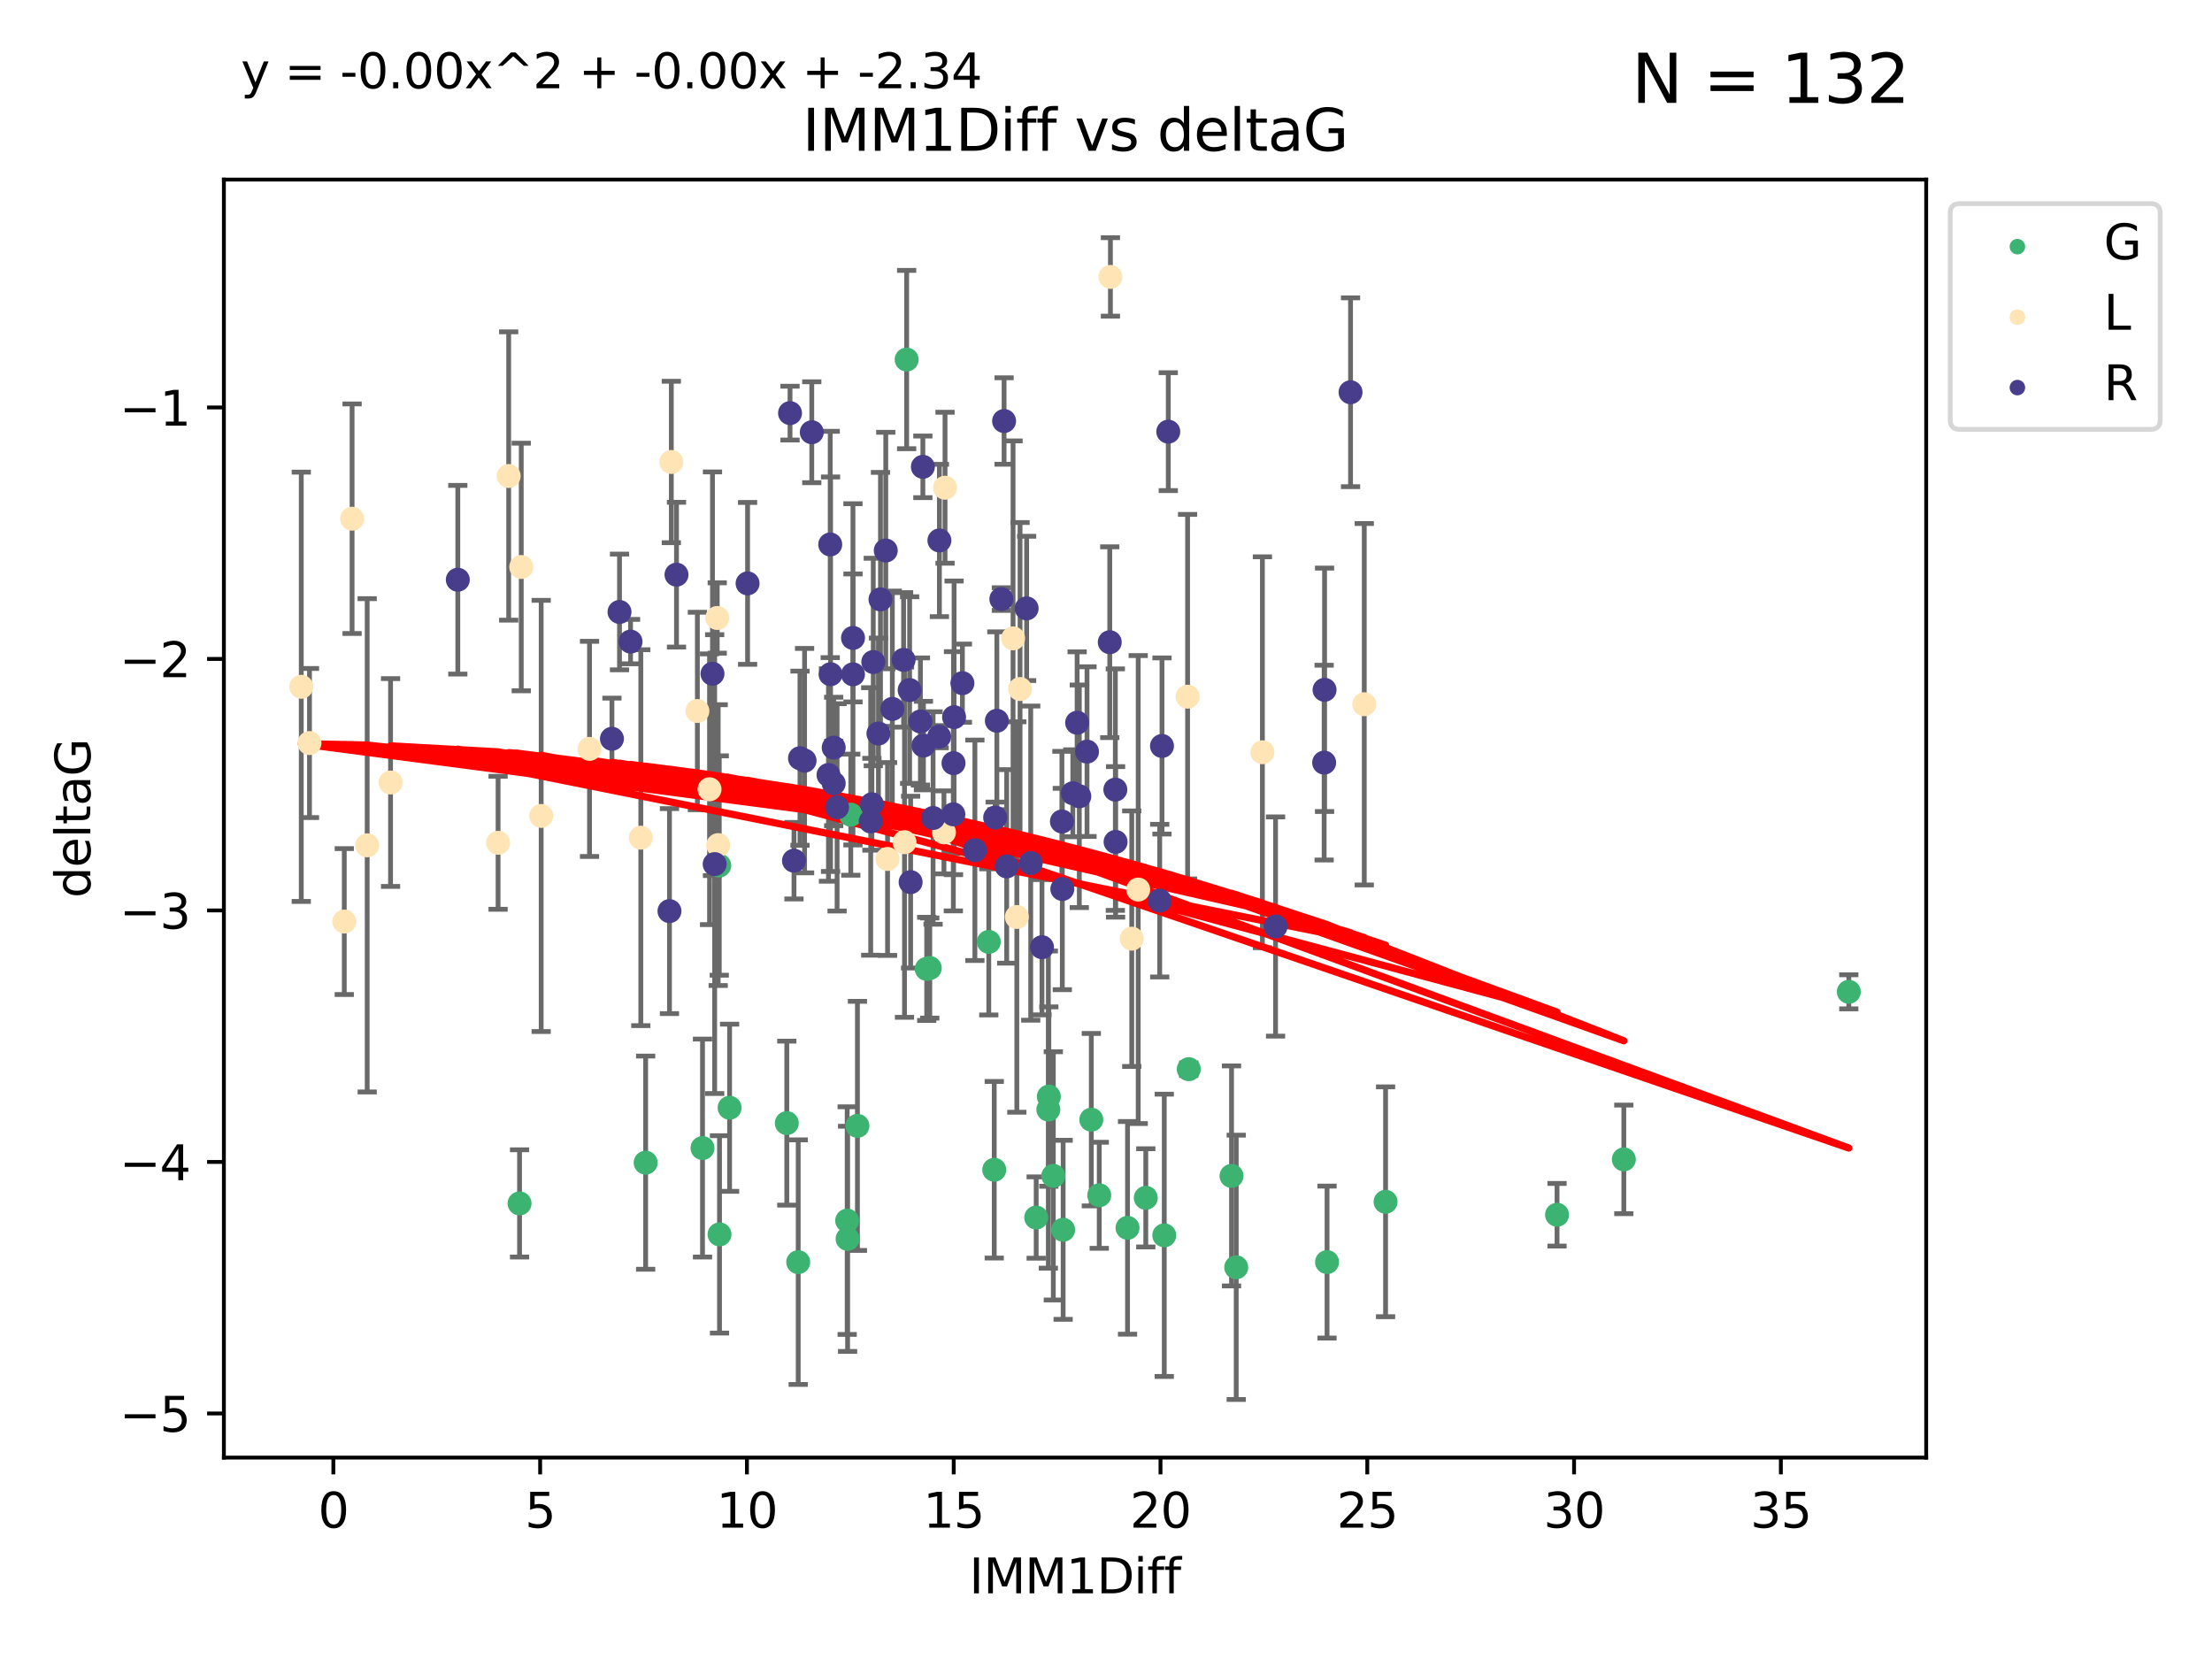 <?xml version="1.0" encoding="utf-8" standalone="no"?>
<!DOCTYPE svg PUBLIC "-//W3C//DTD SVG 1.1//EN"
  "http://www.w3.org/Graphics/SVG/1.1/DTD/svg11.dtd">
<svg xmlns:xlink="http://www.w3.org/1999/xlink" width="460.8pt" height="345.6pt" viewBox="0 0 460.8 345.6" xmlns="http://www.w3.org/2000/svg" version="1.1">
 <defs>
  <style type="text/css">*{stroke-linejoin: round; stroke-linecap: butt}</style>
 </defs>
 <g id="figure_1">
  <g id="patch_1">
   <path d="M 0 345.6 
L 460.8 345.6 
L 460.8 0 
L 0 0 
z
" style="fill: #ffffff"/>
  </g>
  <g id="axes_1">
   <g id="patch_2">
    <path d="M 46.64 303.64 
L 401.26 303.64 
L 401.26 37.411 
L 46.64 37.411 
z
" style="fill: #ffffff"/>
   </g>
   <g id="PathCollection_1">
    <defs>
     <path id="m42a4a551dd" d="M 0 1.118 
C 0.297 1.118 0.581 1 0.791 0.791 
C 1 0.581 1.118 0.297 1.118 0 
C 1.118 -0.297 1 -0.581 0.791 -0.791 
C 0.581 -1 0.297 -1.118 0 -1.118 
C -0.297 -1.118 -0.581 -1 -0.791 -0.791 
C -1 -0.581 -1.118 -0.297 -1.118 0 
C -1.118 0.297 -1 0.581 -0.791 0.791 
C -0.581 1 -0.297 1.118 0 1.118 
z
" style="stroke: #3cb371"/>
    </defs>
    <g clip-path="url(#p6c2455c9de)">
     <use xlink:href="#m42a4a551dd" x="108.231" y="250.694" style="fill: #3cb371; stroke: #3cb371"/>
     <use xlink:href="#m42a4a551dd" x="166.282" y="262.93" style="fill: #3cb371; stroke: #3cb371"/>
     <use xlink:href="#m42a4a551dd" x="146.346" y="239.16" style="fill: #3cb371; stroke: #3cb371"/>
     <use xlink:href="#m42a4a551dd" x="134.5" y="242.204" style="fill: #3cb371; stroke: #3cb371"/>
     <use xlink:href="#m42a4a551dd" x="242.538" y="257.34" style="fill: #3cb371; stroke: #3cb371"/>
     <use xlink:href="#m42a4a551dd" x="149.887" y="257.145" style="fill: #3cb371; stroke: #3cb371"/>
     <use xlink:href="#m42a4a551dd" x="207.12" y="243.683" style="fill: #3cb371; stroke: #3cb371"/>
     <use xlink:href="#m42a4a551dd" x="228.994" y="248.997" style="fill: #3cb371; stroke: #3cb371"/>
     <use xlink:href="#m42a4a551dd" x="288.639" y="250.352" style="fill: #3cb371; stroke: #3cb371"/>
     <use xlink:href="#m42a4a551dd" x="257.529" y="264.006" style="fill: #3cb371; stroke: #3cb371"/>
     <use xlink:href="#m42a4a551dd" x="234.887" y="255.783" style="fill: #3cb371; stroke: #3cb371"/>
     <use xlink:href="#m42a4a551dd" x="176.569" y="258.074" style="fill: #3cb371; stroke: #3cb371"/>
     <use xlink:href="#m42a4a551dd" x="219.423" y="244.958" style="fill: #3cb371; stroke: #3cb371"/>
     <use xlink:href="#m42a4a551dd" x="215.856" y="253.637" style="fill: #3cb371; stroke: #3cb371"/>
     <use xlink:href="#m42a4a551dd" x="238.687" y="249.531" style="fill: #3cb371; stroke: #3cb371"/>
     <use xlink:href="#m42a4a551dd" x="193.688" y="201.658" style="fill: #3cb371; stroke: #3cb371"/>
     <use xlink:href="#m42a4a551dd" x="221.473" y="256.189" style="fill: #3cb371; stroke: #3cb371"/>
     <use xlink:href="#m42a4a551dd" x="188.872" y="74.901" style="fill: #3cb371; stroke: #3cb371"/>
     <use xlink:href="#m42a4a551dd" x="324.359" y="253.055" style="fill: #3cb371; stroke: #3cb371"/>
     <use xlink:href="#m42a4a551dd" x="256.547" y="244.969" style="fill: #3cb371; stroke: #3cb371"/>
     <use xlink:href="#m42a4a551dd" x="276.448" y="262.915" style="fill: #3cb371; stroke: #3cb371"/>
     <use xlink:href="#m42a4a551dd" x="163.905" y="233.968" style="fill: #3cb371; stroke: #3cb371"/>
     <use xlink:href="#m42a4a551dd" x="193.051" y="201.836" style="fill: #3cb371; stroke: #3cb371"/>
     <use xlink:href="#m42a4a551dd" x="218.492" y="228.439" style="fill: #3cb371; stroke: #3cb371"/>
     <use xlink:href="#m42a4a551dd" x="177.233" y="169.713" style="fill: #3cb371; stroke: #3cb371"/>
     <use xlink:href="#m42a4a551dd" x="338.273" y="241.52" style="fill: #3cb371; stroke: #3cb371"/>
     <use xlink:href="#m42a4a551dd" x="227.34" y="233.249" style="fill: #3cb371; stroke: #3cb371"/>
     <use xlink:href="#m42a4a551dd" x="218.389" y="231.145" style="fill: #3cb371; stroke: #3cb371"/>
     <use xlink:href="#m42a4a551dd" x="385.141" y="206.613" style="fill: #3cb371; stroke: #3cb371"/>
     <use xlink:href="#m42a4a551dd" x="205.982" y="196.216" style="fill: #3cb371; stroke: #3cb371"/>
     <use xlink:href="#m42a4a551dd" x="247.638" y="222.733" style="fill: #3cb371; stroke: #3cb371"/>
     <use xlink:href="#m42a4a551dd" x="149.836" y="180.303" style="fill: #3cb371; stroke: #3cb371"/>
     <use xlink:href="#m42a4a551dd" x="178.62" y="234.537" style="fill: #3cb371; stroke: #3cb371"/>
     <use xlink:href="#m42a4a551dd" x="176.483" y="254.278" style="fill: #3cb371; stroke: #3cb371"/>
     <use xlink:href="#m42a4a551dd" x="151.989" y="230.765" style="fill: #3cb371; stroke: #3cb371"/>
    </g>
   </g>
   <g id="PathCollection_2">
    <defs>
     <path id="mad305356ec" d="M 0 1.118 
C 0.297 1.118 0.581 1 0.791 0.791 
C 1 0.581 1.118 0.297 1.118 0 
C 1.118 -0.297 1 -0.581 0.791 -0.791 
C 0.581 -1 0.297 -1.118 0 -1.118 
C -0.297 -1.118 -0.581 -1 -0.791 -0.791 
C -1 -0.581 -1.118 -0.297 -1.118 0 
C -1.118 0.297 -1 0.581 -0.791 0.791 
C -0.581 1 -0.297 1.118 0 1.118 
z
" style="stroke: #ffe4b5"/>
    </defs>
    <g clip-path="url(#p6c2455c9de)">
     <use xlink:href="#mad305356ec" x="71.719" y="191.979" style="fill: #ffe4b5; stroke: #ffe4b5"/>
     <use xlink:href="#mad305356ec" x="103.76" y="175.57" style="fill: #ffe4b5; stroke: #ffe4b5"/>
     <use xlink:href="#mad305356ec" x="81.36" y="163.011" style="fill: #ffe4b5; stroke: #ffe4b5"/>
     <use xlink:href="#mad305356ec" x="112.737" y="169.975" style="fill: #ffe4b5; stroke: #ffe4b5"/>
     <use xlink:href="#mad305356ec" x="122.809" y="156.006" style="fill: #ffe4b5; stroke: #ffe4b5"/>
     <use xlink:href="#mad305356ec" x="133.492" y="174.503" style="fill: #ffe4b5; stroke: #ffe4b5"/>
     <use xlink:href="#mad305356ec" x="105.966" y="99.16" style="fill: #ffe4b5; stroke: #ffe4b5"/>
     <use xlink:href="#mad305356ec" x="108.585" y="118.114" style="fill: #ffe4b5; stroke: #ffe4b5"/>
     <use xlink:href="#mad305356ec" x="62.759" y="143.071" style="fill: #ffe4b5; stroke: #ffe4b5"/>
     <use xlink:href="#mad305356ec" x="184.892" y="178.938" style="fill: #ffe4b5; stroke: #ffe4b5"/>
     <use xlink:href="#mad305356ec" x="73.347" y="108.053" style="fill: #ffe4b5; stroke: #ffe4b5"/>
     <use xlink:href="#mad305356ec" x="139.85" y="96.238" style="fill: #ffe4b5; stroke: #ffe4b5"/>
     <use xlink:href="#mad305356ec" x="64.474" y="154.788" style="fill: #ffe4b5; stroke: #ffe4b5"/>
     <use xlink:href="#mad305356ec" x="76.492" y="176.094" style="fill: #ffe4b5; stroke: #ffe4b5"/>
     <use xlink:href="#mad305356ec" x="247.397" y="145.132" style="fill: #ffe4b5; stroke: #ffe4b5"/>
     <use xlink:href="#mad305356ec" x="196.643" y="173.396" style="fill: #ffe4b5; stroke: #ffe4b5"/>
     <use xlink:href="#mad305356ec" x="149.612" y="176.053" style="fill: #ffe4b5; stroke: #ffe4b5"/>
     <use xlink:href="#mad305356ec" x="237.11" y="185.314" style="fill: #ffe4b5; stroke: #ffe4b5"/>
     <use xlink:href="#mad305356ec" x="196.867" y="101.604" style="fill: #ffe4b5; stroke: #ffe4b5"/>
     <use xlink:href="#mad305356ec" x="212.496" y="143.539" style="fill: #ffe4b5; stroke: #ffe4b5"/>
     <use xlink:href="#mad305356ec" x="211.824" y="191.027" style="fill: #ffe4b5; stroke: #ffe4b5"/>
     <use xlink:href="#mad305356ec" x="188.424" y="175.447" style="fill: #ffe4b5; stroke: #ffe4b5"/>
     <use xlink:href="#mad305356ec" x="235.766" y="195.543" style="fill: #ffe4b5; stroke: #ffe4b5"/>
     <use xlink:href="#mad305356ec" x="149.413" y="128.736" style="fill: #ffe4b5; stroke: #ffe4b5"/>
     <use xlink:href="#mad305356ec" x="145.278" y="148.115" style="fill: #ffe4b5; stroke: #ffe4b5"/>
     <use xlink:href="#mad305356ec" x="211.04" y="132.989" style="fill: #ffe4b5; stroke: #ffe4b5"/>
     <use xlink:href="#mad305356ec" x="147.811" y="164.417" style="fill: #ffe4b5; stroke: #ffe4b5"/>
     <use xlink:href="#mad305356ec" x="231.321" y="57.685" style="fill: #ffe4b5; stroke: #ffe4b5"/>
     <use xlink:href="#mad305356ec" x="262.982" y="156.709" style="fill: #ffe4b5; stroke: #ffe4b5"/>
     <use xlink:href="#mad305356ec" x="284.202" y="146.704" style="fill: #ffe4b5; stroke: #ffe4b5"/>
    </g>
   </g>
   <g id="PathCollection_3">
    <defs>
     <path id="m69be668328" d="M 0 1.118 
C 0.297 1.118 0.581 1 0.791 0.791 
C 1 0.581 1.118 0.297 1.118 0 
C 1.118 -0.297 1 -0.581 0.791 -0.791 
C 0.581 -1 0.297 -1.118 0 -1.118 
C -0.297 -1.118 -0.581 -1 -0.791 -0.791 
C -1 -0.581 -1.118 -0.297 -1.118 0 
C -1.118 0.297 -1 0.581 -0.791 0.791 
C -0.581 1 -0.297 1.118 0 1.118 
z
" style="stroke: #483d8b"/>
    </defs>
    <g clip-path="url(#p6c2455c9de)">
     <use xlink:href="#m69be668328" x="223.489" y="165.248" style="fill: #483d8b; stroke: #483d8b"/>
     <use xlink:href="#m69be668328" x="224.842" y="165.878" style="fill: #483d8b; stroke: #483d8b"/>
     <use xlink:href="#m69be668328" x="232.346" y="164.491" style="fill: #483d8b; stroke: #483d8b"/>
     <use xlink:href="#m69be668328" x="275.931" y="143.699" style="fill: #483d8b; stroke: #483d8b"/>
     <use xlink:href="#m69be668328" x="129.055" y="127.483" style="fill: #483d8b; stroke: #483d8b"/>
     <use xlink:href="#m69be668328" x="127.478" y="153.901" style="fill: #483d8b; stroke: #483d8b"/>
     <use xlink:href="#m69be668328" x="198.633" y="158.979" style="fill: #483d8b; stroke: #483d8b"/>
     <use xlink:href="#m69be668328" x="167.609" y="158.456" style="fill: #483d8b; stroke: #483d8b"/>
     <use xlink:href="#m69be668328" x="214.719" y="179.802" style="fill: #483d8b; stroke: #483d8b"/>
     <use xlink:href="#m69be668328" x="172.589" y="161.438" style="fill: #483d8b; stroke: #483d8b"/>
     <use xlink:href="#m69be668328" x="221.301" y="185.193" style="fill: #483d8b; stroke: #483d8b"/>
     <use xlink:href="#m69be668328" x="131.355" y="133.656" style="fill: #483d8b; stroke: #483d8b"/>
     <use xlink:href="#m69be668328" x="165.404" y="179.298" style="fill: #483d8b; stroke: #483d8b"/>
     <use xlink:href="#m69be668328" x="177.698" y="132.892" style="fill: #483d8b; stroke: #483d8b"/>
     <use xlink:href="#m69be668328" x="224.385" y="150.556" style="fill: #483d8b; stroke: #483d8b"/>
     <use xlink:href="#m69be668328" x="164.577" y="86.058" style="fill: #483d8b; stroke: #483d8b"/>
     <use xlink:href="#m69be668328" x="173.674" y="163.201" style="fill: #483d8b; stroke: #483d8b"/>
     <use xlink:href="#m69be668328" x="195.644" y="153.462" style="fill: #483d8b; stroke: #483d8b"/>
     <use xlink:href="#m69be668328" x="198.599" y="169.638" style="fill: #483d8b; stroke: #483d8b"/>
     <use xlink:href="#m69be668328" x="184.521" y="114.683" style="fill: #483d8b; stroke: #483d8b"/>
     <use xlink:href="#m69be668328" x="183.419" y="124.86" style="fill: #483d8b; stroke: #483d8b"/>
     <use xlink:href="#m69be668328" x="265.722" y="193.012" style="fill: #483d8b; stroke: #483d8b"/>
     <use xlink:href="#m69be668328" x="140.927" y="119.716" style="fill: #483d8b; stroke: #483d8b"/>
     <use xlink:href="#m69be668328" x="209.713" y="180.487" style="fill: #483d8b; stroke: #483d8b"/>
     <use xlink:href="#m69be668328" x="192.37" y="155.32" style="fill: #483d8b; stroke: #483d8b"/>
     <use xlink:href="#m69be668328" x="139.463" y="189.801" style="fill: #483d8b; stroke: #483d8b"/>
     <use xlink:href="#m69be668328" x="169.108" y="90.044" style="fill: #483d8b; stroke: #483d8b"/>
     <use xlink:href="#m69be668328" x="181.919" y="137.913" style="fill: #483d8b; stroke: #483d8b"/>
     <use xlink:href="#m69be668328" x="191.741" y="150.298" style="fill: #483d8b; stroke: #483d8b"/>
     <use xlink:href="#m69be668328" x="177.689" y="140.474" style="fill: #483d8b; stroke: #483d8b"/>
     <use xlink:href="#m69be668328" x="174.381" y="168.183" style="fill: #483d8b; stroke: #483d8b"/>
     <use xlink:href="#m69be668328" x="207.309" y="170.314" style="fill: #483d8b; stroke: #483d8b"/>
     <use xlink:href="#m69be668328" x="281.342" y="81.716" style="fill: #483d8b; stroke: #483d8b"/>
     <use xlink:href="#m69be668328" x="188.235" y="137.465" style="fill: #483d8b; stroke: #483d8b"/>
     <use xlink:href="#m69be668328" x="232.397" y="175.381" style="fill: #483d8b; stroke: #483d8b"/>
     <use xlink:href="#m69be668328" x="195.696" y="112.59" style="fill: #483d8b; stroke: #483d8b"/>
     <use xlink:href="#m69be668328" x="189.699" y="183.764" style="fill: #483d8b; stroke: #483d8b"/>
     <use xlink:href="#m69be668328" x="182.996" y="152.804" style="fill: #483d8b; stroke: #483d8b"/>
     <use xlink:href="#m69be668328" x="198.754" y="149.399" style="fill: #483d8b; stroke: #483d8b"/>
     <use xlink:href="#m69be668328" x="173.674" y="155.744" style="fill: #483d8b; stroke: #483d8b"/>
     <use xlink:href="#m69be668328" x="166.653" y="157.946" style="fill: #483d8b; stroke: #483d8b"/>
     <use xlink:href="#m69be668328" x="275.845" y="158.866" style="fill: #483d8b; stroke: #483d8b"/>
     <use xlink:href="#m69be668328" x="185.891" y="147.683" style="fill: #483d8b; stroke: #483d8b"/>
     <use xlink:href="#m69be668328" x="194.377" y="170.406" style="fill: #483d8b; stroke: #483d8b"/>
     <use xlink:href="#m69be668328" x="192.249" y="97.249" style="fill: #483d8b; stroke: #483d8b"/>
     <use xlink:href="#m69be668328" x="217.062" y="197.323" style="fill: #483d8b; stroke: #483d8b"/>
     <use xlink:href="#m69be668328" x="231.183" y="133.784" style="fill: #483d8b; stroke: #483d8b"/>
     <use xlink:href="#m69be668328" x="181.385" y="171.123" style="fill: #483d8b; stroke: #483d8b"/>
     <use xlink:href="#m69be668328" x="208.602" y="124.794" style="fill: #483d8b; stroke: #483d8b"/>
     <use xlink:href="#m69be668328" x="203.088" y="177.128" style="fill: #483d8b; stroke: #483d8b"/>
     <use xlink:href="#m69be668328" x="148.423" y="140.352" style="fill: #483d8b; stroke: #483d8b"/>
     <use xlink:href="#m69be668328" x="173.02" y="140.453" style="fill: #483d8b; stroke: #483d8b"/>
     <use xlink:href="#m69be668328" x="242.064" y="155.401" style="fill: #483d8b; stroke: #483d8b"/>
     <use xlink:href="#m69be668328" x="209.17" y="87.707" style="fill: #483d8b; stroke: #483d8b"/>
     <use xlink:href="#m69be668328" x="200.486" y="142.319" style="fill: #483d8b; stroke: #483d8b"/>
     <use xlink:href="#m69be668328" x="155.737" y="121.532" style="fill: #483d8b; stroke: #483d8b"/>
     <use xlink:href="#m69be668328" x="207.662" y="150.149" style="fill: #483d8b; stroke: #483d8b"/>
     <use xlink:href="#m69be668328" x="181.635" y="167.541" style="fill: #483d8b; stroke: #483d8b"/>
     <use xlink:href="#m69be668328" x="148.879" y="180.009" style="fill: #483d8b; stroke: #483d8b"/>
     <use xlink:href="#m69be668328" x="189.492" y="143.755" style="fill: #483d8b; stroke: #483d8b"/>
     <use xlink:href="#m69be668328" x="226.444" y="156.577" style="fill: #483d8b; stroke: #483d8b"/>
     <use xlink:href="#m69be668328" x="95.369" y="120.769" style="fill: #483d8b; stroke: #483d8b"/>
     <use xlink:href="#m69be668328" x="243.374" y="89.923" style="fill: #483d8b; stroke: #483d8b"/>
     <use xlink:href="#m69be668328" x="172.951" y="113.422" style="fill: #483d8b; stroke: #483d8b"/>
     <use xlink:href="#m69be668328" x="241.59" y="187.62" style="fill: #483d8b; stroke: #483d8b"/>
     <use xlink:href="#m69be668328" x="221.215" y="171.128" style="fill: #483d8b; stroke: #483d8b"/>
     <use xlink:href="#m69be668328" x="213.866" y="126.741" style="fill: #483d8b; stroke: #483d8b"/>
    </g>
   </g>
   <g id="matplotlib.axis_1">
    <g id="xtick_1">
     <g id="line2d_1">
      <defs>
       <path id="m984dc626b9" d="M 0 0 
L 0 3.5 
" style="stroke: #000000; stroke-width: 0.8"/>
      </defs>
      <g>
       <use xlink:href="#m984dc626b9" x="69.445" y="303.64" style="stroke: #000000; stroke-width: 0.8"/>
      </g>
     </g>
     <g id="text_1">
      <!-- 0 -->
      <g transform="translate(66.263 318.238)scale(0.1 -0.1)">
       <defs>
        <path id="DejaVuSans-30" d="M 2034 4250 
Q 1547 4250 1301 3770 
Q 1056 3291 1056 2328 
Q 1056 1369 1301 889 
Q 1547 409 2034 409 
Q 2525 409 2770 889 
Q 3016 1369 3016 2328 
Q 3016 3291 2770 3770 
Q 2525 4250 2034 4250 
z
M 2034 4750 
Q 2819 4750 3233 4129 
Q 3647 3509 3647 2328 
Q 3647 1150 3233 529 
Q 2819 -91 2034 -91 
Q 1250 -91 836 529 
Q 422 1150 422 2328 
Q 422 3509 836 4129 
Q 1250 4750 2034 4750 
z
" transform="scale(0.016)"/>
       </defs>
       <use xlink:href="#DejaVuSans-30"/>
      </g>
     </g>
    </g>
    <g id="xtick_2">
     <g id="line2d_2">
      <g>
       <use xlink:href="#m984dc626b9" x="112.522" y="303.64" style="stroke: #000000; stroke-width: 0.8"/>
      </g>
     </g>
     <g id="text_2">
      <!-- 5 -->
      <g transform="translate(109.341 318.238)scale(0.1 -0.1)">
       <defs>
        <path id="DejaVuSans-35" d="M 691 4666 
L 3169 4666 
L 3169 4134 
L 1269 4134 
L 1269 2991 
Q 1406 3038 1543 3061 
Q 1681 3084 1819 3084 
Q 2600 3084 3056 2656 
Q 3513 2228 3513 1497 
Q 3513 744 3044 326 
Q 2575 -91 1722 -91 
Q 1428 -91 1123 -41 
Q 819 9 494 109 
L 494 744 
Q 775 591 1075 516 
Q 1375 441 1709 441 
Q 2250 441 2565 725 
Q 2881 1009 2881 1497 
Q 2881 1984 2565 2268 
Q 2250 2553 1709 2553 
Q 1456 2553 1204 2497 
Q 953 2441 691 2322 
L 691 4666 
z
" transform="scale(0.016)"/>
       </defs>
       <use xlink:href="#DejaVuSans-35"/>
      </g>
     </g>
    </g>
    <g id="xtick_3">
     <g id="line2d_3">
      <g>
       <use xlink:href="#m984dc626b9" x="155.599" y="303.64" style="stroke: #000000; stroke-width: 0.8"/>
      </g>
     </g>
     <g id="text_3">
      <!-- 10 -->
      <g transform="translate(149.237 318.238)scale(0.1 -0.1)">
       <defs>
        <path id="DejaVuSans-31" d="M 794 531 
L 1825 531 
L 1825 4091 
L 703 3866 
L 703 4441 
L 1819 4666 
L 2450 4666 
L 2450 531 
L 3481 531 
L 3481 0 
L 794 0 
L 794 531 
z
" transform="scale(0.016)"/>
       </defs>
       <use xlink:href="#DejaVuSans-31"/>
       <use xlink:href="#DejaVuSans-30" x="63.623"/>
      </g>
     </g>
    </g>
    <g id="xtick_4">
     <g id="line2d_4">
      <g>
       <use xlink:href="#m984dc626b9" x="198.677" y="303.64" style="stroke: #000000; stroke-width: 0.8"/>
      </g>
     </g>
     <g id="text_4">
      <!-- 15 -->
      <g transform="translate(192.314 318.238)scale(0.1 -0.1)">
       <use xlink:href="#DejaVuSans-31"/>
       <use xlink:href="#DejaVuSans-35" x="63.623"/>
      </g>
     </g>
    </g>
    <g id="xtick_5">
     <g id="line2d_5">
      <g>
       <use xlink:href="#m984dc626b9" x="241.754" y="303.64" style="stroke: #000000; stroke-width: 0.8"/>
      </g>
     </g>
     <g id="text_5">
      <!-- 20 -->
      <g transform="translate(235.391 318.238)scale(0.1 -0.1)">
       <defs>
        <path id="DejaVuSans-32" d="M 1228 531 
L 3431 531 
L 3431 0 
L 469 0 
L 469 531 
Q 828 903 1448 1529 
Q 2069 2156 2228 2338 
Q 2531 2678 2651 2914 
Q 2772 3150 2772 3378 
Q 2772 3750 2511 3984 
Q 2250 4219 1831 4219 
Q 1534 4219 1204 4116 
Q 875 4013 500 3803 
L 500 4441 
Q 881 4594 1212 4672 
Q 1544 4750 1819 4750 
Q 2544 4750 2975 4387 
Q 3406 4025 3406 3419 
Q 3406 3131 3298 2873 
Q 3191 2616 2906 2266 
Q 2828 2175 2409 1742 
Q 1991 1309 1228 531 
z
" transform="scale(0.016)"/>
       </defs>
       <use xlink:href="#DejaVuSans-32"/>
       <use xlink:href="#DejaVuSans-30" x="63.623"/>
      </g>
     </g>
    </g>
    <g id="xtick_6">
     <g id="line2d_6">
      <g>
       <use xlink:href="#m984dc626b9" x="284.831" y="303.64" style="stroke: #000000; stroke-width: 0.8"/>
      </g>
     </g>
     <g id="text_6">
      <!-- 25 -->
      <g transform="translate(278.469 318.238)scale(0.1 -0.1)">
       <use xlink:href="#DejaVuSans-32"/>
       <use xlink:href="#DejaVuSans-35" x="63.623"/>
      </g>
     </g>
    </g>
    <g id="xtick_7">
     <g id="line2d_7">
      <g>
       <use xlink:href="#m984dc626b9" x="327.908" y="303.64" style="stroke: #000000; stroke-width: 0.8"/>
      </g>
     </g>
     <g id="text_7">
      <!-- 30 -->
      <g transform="translate(321.546 318.238)scale(0.1 -0.1)">
       <defs>
        <path id="DejaVuSans-33" d="M 2597 2516 
Q 3050 2419 3304 2112 
Q 3559 1806 3559 1356 
Q 3559 666 3084 287 
Q 2609 -91 1734 -91 
Q 1441 -91 1130 -33 
Q 819 25 488 141 
L 488 750 
Q 750 597 1062 519 
Q 1375 441 1716 441 
Q 2309 441 2620 675 
Q 2931 909 2931 1356 
Q 2931 1769 2642 2001 
Q 2353 2234 1838 2234 
L 1294 2234 
L 1294 2753 
L 1863 2753 
Q 2328 2753 2575 2939 
Q 2822 3125 2822 3475 
Q 2822 3834 2567 4026 
Q 2313 4219 1838 4219 
Q 1578 4219 1281 4162 
Q 984 4106 628 3988 
L 628 4550 
Q 988 4650 1302 4700 
Q 1616 4750 1894 4750 
Q 2613 4750 3031 4423 
Q 3450 4097 3450 3541 
Q 3450 3153 3228 2886 
Q 3006 2619 2597 2516 
z
" transform="scale(0.016)"/>
       </defs>
       <use xlink:href="#DejaVuSans-33"/>
       <use xlink:href="#DejaVuSans-30" x="63.623"/>
      </g>
     </g>
    </g>
    <g id="xtick_8">
     <g id="line2d_8">
      <g>
       <use xlink:href="#m984dc626b9" x="370.986" y="303.64" style="stroke: #000000; stroke-width: 0.8"/>
      </g>
     </g>
     <g id="text_8">
      <!-- 35 -->
      <g transform="translate(364.623 318.238)scale(0.1 -0.1)">
       <use xlink:href="#DejaVuSans-33"/>
       <use xlink:href="#DejaVuSans-35" x="63.623"/>
      </g>
     </g>
    </g>
    <g id="text_9">
     <!-- IMM1Diff -->
     <g transform="translate(201.906 331.917)scale(0.1 -0.1)">
      <defs>
       <path id="DejaVuSans-49" d="M 628 4666 
L 1259 4666 
L 1259 0 
L 628 0 
L 628 4666 
z
" transform="scale(0.016)"/>
       <path id="DejaVuSans-4d" d="M 628 4666 
L 1569 4666 
L 2759 1491 
L 3956 4666 
L 4897 4666 
L 4897 0 
L 4281 0 
L 4281 4097 
L 3078 897 
L 2444 897 
L 1241 4097 
L 1241 0 
L 628 0 
L 628 4666 
z
" transform="scale(0.016)"/>
       <path id="DejaVuSans-44" d="M 1259 4147 
L 1259 519 
L 2022 519 
Q 2988 519 3436 956 
Q 3884 1394 3884 2338 
Q 3884 3275 3436 3711 
Q 2988 4147 2022 4147 
L 1259 4147 
z
M 628 4666 
L 1925 4666 
Q 3281 4666 3915 4102 
Q 4550 3538 4550 2338 
Q 4550 1131 3912 565 
Q 3275 0 1925 0 
L 628 0 
L 628 4666 
z
" transform="scale(0.016)"/>
       <path id="DejaVuSans-69" d="M 603 3500 
L 1178 3500 
L 1178 0 
L 603 0 
L 603 3500 
z
M 603 4863 
L 1178 4863 
L 1178 4134 
L 603 4134 
L 603 4863 
z
" transform="scale(0.016)"/>
       <path id="DejaVuSans-66" d="M 2375 4863 
L 2375 4384 
L 1825 4384 
Q 1516 4384 1395 4259 
Q 1275 4134 1275 3809 
L 1275 3500 
L 2222 3500 
L 2222 3053 
L 1275 3053 
L 1275 0 
L 697 0 
L 697 3053 
L 147 3053 
L 147 3500 
L 697 3500 
L 697 3744 
Q 697 4328 969 4595 
Q 1241 4863 1831 4863 
L 2375 4863 
z
" transform="scale(0.016)"/>
      </defs>
      <use xlink:href="#DejaVuSans-49"/>
      <use xlink:href="#DejaVuSans-4d" x="29.492"/>
      <use xlink:href="#DejaVuSans-4d" x="115.771"/>
      <use xlink:href="#DejaVuSans-31" x="202.051"/>
      <use xlink:href="#DejaVuSans-44" x="265.674"/>
      <use xlink:href="#DejaVuSans-69" x="342.676"/>
      <use xlink:href="#DejaVuSans-66" x="370.459"/>
      <use xlink:href="#DejaVuSans-66" x="405.664"/>
     </g>
    </g>
   </g>
   <g id="matplotlib.axis_2">
    <g id="ytick_1">
     <g id="line2d_9">
      <defs>
       <path id="m6bdeafc6f1" d="M 0 0 
L -3.5 0 
" style="stroke: #000000; stroke-width: 0.8"/>
      </defs>
      <g>
       <use xlink:href="#m6bdeafc6f1" x="46.64" y="294.452" style="stroke: #000000; stroke-width: 0.8"/>
      </g>
     </g>
     <g id="text_10">
      <!-- −5 -->
      <g transform="translate(24.898 298.251)scale(0.1 -0.1)">
       <defs>
        <path id="DejaVuSans-2212" d="M 678 2272 
L 4684 2272 
L 4684 1741 
L 678 1741 
L 678 2272 
z
" transform="scale(0.016)"/>
       </defs>
       <use xlink:href="#DejaVuSans-2212"/>
       <use xlink:href="#DejaVuSans-35" x="83.789"/>
      </g>
     </g>
    </g>
    <g id="ytick_2">
     <g id="line2d_10">
      <g>
       <use xlink:href="#m6bdeafc6f1" x="46.64" y="242.057" style="stroke: #000000; stroke-width: 0.8"/>
      </g>
     </g>
     <g id="text_11">
      <!-- −4 -->
      <g transform="translate(24.898 245.857)scale(0.1 -0.1)">
       <defs>
        <path id="DejaVuSans-34" d="M 2419 4116 
L 825 1625 
L 2419 1625 
L 2419 4116 
z
M 2253 4666 
L 3047 4666 
L 3047 1625 
L 3713 1625 
L 3713 1100 
L 3047 1100 
L 3047 0 
L 2419 0 
L 2419 1100 
L 313 1100 
L 313 1709 
L 2253 4666 
z
" transform="scale(0.016)"/>
       </defs>
       <use xlink:href="#DejaVuSans-2212"/>
       <use xlink:href="#DejaVuSans-34" x="83.789"/>
      </g>
     </g>
    </g>
    <g id="ytick_3">
     <g id="line2d_11">
      <g>
       <use xlink:href="#m6bdeafc6f1" x="46.64" y="189.663" style="stroke: #000000; stroke-width: 0.8"/>
      </g>
     </g>
     <g id="text_12">
      <!-- −3 -->
      <g transform="translate(24.898 193.462)scale(0.1 -0.1)">
       <use xlink:href="#DejaVuSans-2212"/>
       <use xlink:href="#DejaVuSans-33" x="83.789"/>
      </g>
     </g>
    </g>
    <g id="ytick_4">
     <g id="line2d_12">
      <g>
       <use xlink:href="#m6bdeafc6f1" x="46.64" y="137.269" style="stroke: #000000; stroke-width: 0.8"/>
      </g>
     </g>
     <g id="text_13">
      <!-- −2 -->
      <g transform="translate(24.898 141.068)scale(0.1 -0.1)">
       <use xlink:href="#DejaVuSans-2212"/>
       <use xlink:href="#DejaVuSans-32" x="83.789"/>
      </g>
     </g>
    </g>
    <g id="ytick_5">
     <g id="line2d_13">
      <g>
       <use xlink:href="#m6bdeafc6f1" x="46.64" y="84.875" style="stroke: #000000; stroke-width: 0.8"/>
      </g>
     </g>
     <g id="text_14">
      <!-- −1 -->
      <g transform="translate(24.898 88.674)scale(0.1 -0.1)">
       <use xlink:href="#DejaVuSans-2212"/>
       <use xlink:href="#DejaVuSans-31" x="83.789"/>
      </g>
     </g>
    </g>
    <g id="text_15">
     <!-- deltaG -->
     <g transform="translate(18.818 187.064)rotate(-90)scale(0.1 -0.1)">
      <defs>
       <path id="DejaVuSans-64" d="M 2906 2969 
L 2906 4863 
L 3481 4863 
L 3481 0 
L 2906 0 
L 2906 525 
Q 2725 213 2448 61 
Q 2172 -91 1784 -91 
Q 1150 -91 751 415 
Q 353 922 353 1747 
Q 353 2572 751 3078 
Q 1150 3584 1784 3584 
Q 2172 3584 2448 3432 
Q 2725 3281 2906 2969 
z
M 947 1747 
Q 947 1113 1208 752 
Q 1469 391 1925 391 
Q 2381 391 2643 752 
Q 2906 1113 2906 1747 
Q 2906 2381 2643 2742 
Q 2381 3103 1925 3103 
Q 1469 3103 1208 2742 
Q 947 2381 947 1747 
z
" transform="scale(0.016)"/>
       <path id="DejaVuSans-65" d="M 3597 1894 
L 3597 1613 
L 953 1613 
Q 991 1019 1311 708 
Q 1631 397 2203 397 
Q 2534 397 2845 478 
Q 3156 559 3463 722 
L 3463 178 
Q 3153 47 2828 -22 
Q 2503 -91 2169 -91 
Q 1331 -91 842 396 
Q 353 884 353 1716 
Q 353 2575 817 3079 
Q 1281 3584 2069 3584 
Q 2775 3584 3186 3129 
Q 3597 2675 3597 1894 
z
M 3022 2063 
Q 3016 2534 2758 2815 
Q 2500 3097 2075 3097 
Q 1594 3097 1305 2825 
Q 1016 2553 972 2059 
L 3022 2063 
z
" transform="scale(0.016)"/>
       <path id="DejaVuSans-6c" d="M 603 4863 
L 1178 4863 
L 1178 0 
L 603 0 
L 603 4863 
z
" transform="scale(0.016)"/>
       <path id="DejaVuSans-74" d="M 1172 4494 
L 1172 3500 
L 2356 3500 
L 2356 3053 
L 1172 3053 
L 1172 1153 
Q 1172 725 1289 603 
Q 1406 481 1766 481 
L 2356 481 
L 2356 0 
L 1766 0 
Q 1100 0 847 248 
Q 594 497 594 1153 
L 594 3053 
L 172 3053 
L 172 3500 
L 594 3500 
L 594 4494 
L 1172 4494 
z
" transform="scale(0.016)"/>
       <path id="DejaVuSans-61" d="M 2194 1759 
Q 1497 1759 1228 1600 
Q 959 1441 959 1056 
Q 959 750 1161 570 
Q 1363 391 1709 391 
Q 2188 391 2477 730 
Q 2766 1069 2766 1631 
L 2766 1759 
L 2194 1759 
z
M 3341 1997 
L 3341 0 
L 2766 0 
L 2766 531 
Q 2569 213 2275 61 
Q 1981 -91 1556 -91 
Q 1019 -91 701 211 
Q 384 513 384 1019 
Q 384 1609 779 1909 
Q 1175 2209 1959 2209 
L 2766 2209 
L 2766 2266 
Q 2766 2663 2505 2880 
Q 2244 3097 1772 3097 
Q 1472 3097 1187 3025 
Q 903 2953 641 2809 
L 641 3341 
Q 956 3463 1253 3523 
Q 1550 3584 1831 3584 
Q 2591 3584 2966 3190 
Q 3341 2797 3341 1997 
z
" transform="scale(0.016)"/>
       <path id="DejaVuSans-47" d="M 3809 666 
L 3809 1919 
L 2778 1919 
L 2778 2438 
L 4434 2438 
L 4434 434 
Q 4069 175 3628 42 
Q 3188 -91 2688 -91 
Q 1594 -91 976 548 
Q 359 1188 359 2328 
Q 359 3472 976 4111 
Q 1594 4750 2688 4750 
Q 3144 4750 3555 4637 
Q 3966 4525 4313 4306 
L 4313 3634 
Q 3963 3931 3569 4081 
Q 3175 4231 2741 4231 
Q 1884 4231 1454 3753 
Q 1025 3275 1025 2328 
Q 1025 1384 1454 906 
Q 1884 428 2741 428 
Q 3075 428 3337 486 
Q 3600 544 3809 666 
z
" transform="scale(0.016)"/>
      </defs>
      <use xlink:href="#DejaVuSans-64"/>
      <use xlink:href="#DejaVuSans-65" x="63.477"/>
      <use xlink:href="#DejaVuSans-6c" x="125"/>
      <use xlink:href="#DejaVuSans-74" x="152.783"/>
      <use xlink:href="#DejaVuSans-61" x="191.992"/>
      <use xlink:href="#DejaVuSans-47" x="253.271"/>
     </g>
    </g>
   </g>
   <g id="LineCollection_1">
    <path d="M 108.231 261.865 
L 108.231 239.523 
" clip-path="url(#p6c2455c9de)" style="fill: none; stroke: #696969"/>
    <path d="M 166.282 288.405 
L 166.282 237.455 
" clip-path="url(#p6c2455c9de)" style="fill: none; stroke: #696969"/>
    <path d="M 146.346 261.862 
L 146.346 216.458 
" clip-path="url(#p6c2455c9de)" style="fill: none; stroke: #696969"/>
    <path d="M 134.5 264.405 
L 134.5 220.002 
" clip-path="url(#p6c2455c9de)" style="fill: none; stroke: #696969"/>
    <path d="M 242.538 286.739 
L 242.538 227.94 
" clip-path="url(#p6c2455c9de)" style="fill: none; stroke: #696969"/>
    <path d="M 149.887 277.699 
L 149.887 236.59 
" clip-path="url(#p6c2455c9de)" style="fill: none; stroke: #696969"/>
    <path d="M 207.12 262.075 
L 207.12 225.29 
" clip-path="url(#p6c2455c9de)" style="fill: none; stroke: #696969"/>
    <path d="M 228.994 260.044 
L 228.994 237.949 
" clip-path="url(#p6c2455c9de)" style="fill: none; stroke: #696969"/>
    <path d="M 288.639 274.292 
L 288.639 226.412 
" clip-path="url(#p6c2455c9de)" style="fill: none; stroke: #696969"/>
    <path d="M 257.529 291.539 
L 257.529 236.473 
" clip-path="url(#p6c2455c9de)" style="fill: none; stroke: #696969"/>
    <path d="M 234.887 277.934 
L 234.887 233.631 
" clip-path="url(#p6c2455c9de)" style="fill: none; stroke: #696969"/>
    <path d="M 176.569 281.527 
L 176.569 234.621 
" clip-path="url(#p6c2455c9de)" style="fill: none; stroke: #696969"/>
    <path d="M 219.423 270.812 
L 219.423 219.103 
" clip-path="url(#p6c2455c9de)" style="fill: none; stroke: #696969"/>
    <path d="M 215.856 262.109 
L 215.856 245.165 
" clip-path="url(#p6c2455c9de)" style="fill: none; stroke: #696969"/>
    <path d="M 238.687 259.759 
L 238.687 239.303 
" clip-path="url(#p6c2455c9de)" style="fill: none; stroke: #696969"/>
    <path d="M 193.688 212.091 
L 193.688 191.226 
" clip-path="url(#p6c2455c9de)" style="fill: none; stroke: #696969"/>
    <path d="M 221.473 274.839 
L 221.473 237.54 
" clip-path="url(#p6c2455c9de)" style="fill: none; stroke: #696969"/>
    <path d="M 188.872 93.475 
L 188.872 56.326 
" clip-path="url(#p6c2455c9de)" style="fill: none; stroke: #696969"/>
    <path d="M 324.359 259.579 
L 324.359 246.532 
" clip-path="url(#p6c2455c9de)" style="fill: none; stroke: #696969"/>
    <path d="M 256.547 267.888 
L 256.547 222.051 
" clip-path="url(#p6c2455c9de)" style="fill: none; stroke: #696969"/>
    <path d="M 276.448 278.743 
L 276.448 247.087 
" clip-path="url(#p6c2455c9de)" style="fill: none; stroke: #696969"/>
    <path d="M 163.905 251.046 
L 163.905 216.89 
" clip-path="url(#p6c2455c9de)" style="fill: none; stroke: #696969"/>
    <path d="M 193.051 212.583 
L 193.051 191.089 
" clip-path="url(#p6c2455c9de)" style="fill: none; stroke: #696969"/>
    <path d="M 218.492 247.124 
L 218.492 209.753 
" clip-path="url(#p6c2455c9de)" style="fill: none; stroke: #696969"/>
    <path d="M 177.233 182.324 
L 177.233 157.102 
" clip-path="url(#p6c2455c9de)" style="fill: none; stroke: #696969"/>
    <path d="M 338.273 252.833 
L 338.273 230.207 
" clip-path="url(#p6c2455c9de)" style="fill: none; stroke: #696969"/>
    <path d="M 227.34 251.211 
L 227.34 215.287 
" clip-path="url(#p6c2455c9de)" style="fill: none; stroke: #696969"/>
    <path d="M 218.389 264.181 
L 218.389 198.11 
" clip-path="url(#p6c2455c9de)" style="fill: none; stroke: #696969"/>
    <path d="M 385.141 210.16 
L 385.141 203.065 
" clip-path="url(#p6c2455c9de)" style="fill: none; stroke: #696969"/>
    <path d="M 205.982 211.432 
L 205.982 181 
" clip-path="url(#p6c2455c9de)" style="fill: none; stroke: #696969"/>
    <path d="M 247.638 224.041 
L 247.638 221.426 
" clip-path="url(#p6c2455c9de)" style="fill: none; stroke: #696969"/>
    <path d="M 149.836 203.148 
L 149.836 157.457 
" clip-path="url(#p6c2455c9de)" style="fill: none; stroke: #696969"/>
    <path d="M 178.62 260.484 
L 178.62 208.591 
" clip-path="url(#p6c2455c9de)" style="fill: none; stroke: #696969"/>
    <path d="M 176.483 277.988 
L 176.483 230.568 
" clip-path="url(#p6c2455c9de)" style="fill: none; stroke: #696969"/>
    <path d="M 151.989 248.177 
L 151.989 213.353 
" clip-path="url(#p6c2455c9de)" style="fill: none; stroke: #696969"/>
   </g>
   <g id="line2d_14">
    <defs>
     <path id="m8c5febc27e" d="M 2 0 
L -2 -0 
" style="stroke: #696969"/>
    </defs>
    <g clip-path="url(#p6c2455c9de)">
     <use xlink:href="#m8c5febc27e" x="108.231" y="261.865" style="fill: #696969; stroke: #696969"/>
     <use xlink:href="#m8c5febc27e" x="166.282" y="288.405" style="fill: #696969; stroke: #696969"/>
     <use xlink:href="#m8c5febc27e" x="146.346" y="261.862" style="fill: #696969; stroke: #696969"/>
     <use xlink:href="#m8c5febc27e" x="134.5" y="264.405" style="fill: #696969; stroke: #696969"/>
     <use xlink:href="#m8c5febc27e" x="242.538" y="286.739" style="fill: #696969; stroke: #696969"/>
     <use xlink:href="#m8c5febc27e" x="149.887" y="277.699" style="fill: #696969; stroke: #696969"/>
     <use xlink:href="#m8c5febc27e" x="207.12" y="262.075" style="fill: #696969; stroke: #696969"/>
     <use xlink:href="#m8c5febc27e" x="228.994" y="260.044" style="fill: #696969; stroke: #696969"/>
     <use xlink:href="#m8c5febc27e" x="288.639" y="274.292" style="fill: #696969; stroke: #696969"/>
     <use xlink:href="#m8c5febc27e" x="257.529" y="291.539" style="fill: #696969; stroke: #696969"/>
     <use xlink:href="#m8c5febc27e" x="234.887" y="277.934" style="fill: #696969; stroke: #696969"/>
     <use xlink:href="#m8c5febc27e" x="176.569" y="281.527" style="fill: #696969; stroke: #696969"/>
     <use xlink:href="#m8c5febc27e" x="219.423" y="270.812" style="fill: #696969; stroke: #696969"/>
     <use xlink:href="#m8c5febc27e" x="215.856" y="262.109" style="fill: #696969; stroke: #696969"/>
     <use xlink:href="#m8c5febc27e" x="238.687" y="259.759" style="fill: #696969; stroke: #696969"/>
     <use xlink:href="#m8c5febc27e" x="193.688" y="212.091" style="fill: #696969; stroke: #696969"/>
     <use xlink:href="#m8c5febc27e" x="221.473" y="274.839" style="fill: #696969; stroke: #696969"/>
     <use xlink:href="#m8c5febc27e" x="188.872" y="93.475" style="fill: #696969; stroke: #696969"/>
     <use xlink:href="#m8c5febc27e" x="324.359" y="259.579" style="fill: #696969; stroke: #696969"/>
     <use xlink:href="#m8c5febc27e" x="256.547" y="267.888" style="fill: #696969; stroke: #696969"/>
     <use xlink:href="#m8c5febc27e" x="276.448" y="278.743" style="fill: #696969; stroke: #696969"/>
     <use xlink:href="#m8c5febc27e" x="163.905" y="251.046" style="fill: #696969; stroke: #696969"/>
     <use xlink:href="#m8c5febc27e" x="193.051" y="212.583" style="fill: #696969; stroke: #696969"/>
     <use xlink:href="#m8c5febc27e" x="218.492" y="247.124" style="fill: #696969; stroke: #696969"/>
     <use xlink:href="#m8c5febc27e" x="177.233" y="182.324" style="fill: #696969; stroke: #696969"/>
     <use xlink:href="#m8c5febc27e" x="338.273" y="252.833" style="fill: #696969; stroke: #696969"/>
     <use xlink:href="#m8c5febc27e" x="227.34" y="251.211" style="fill: #696969; stroke: #696969"/>
     <use xlink:href="#m8c5febc27e" x="218.389" y="264.181" style="fill: #696969; stroke: #696969"/>
     <use xlink:href="#m8c5febc27e" x="385.141" y="210.16" style="fill: #696969; stroke: #696969"/>
     <use xlink:href="#m8c5febc27e" x="205.982" y="211.432" style="fill: #696969; stroke: #696969"/>
     <use xlink:href="#m8c5febc27e" x="247.638" y="224.041" style="fill: #696969; stroke: #696969"/>
     <use xlink:href="#m8c5febc27e" x="149.836" y="203.148" style="fill: #696969; stroke: #696969"/>
     <use xlink:href="#m8c5febc27e" x="178.62" y="260.484" style="fill: #696969; stroke: #696969"/>
     <use xlink:href="#m8c5febc27e" x="176.483" y="277.988" style="fill: #696969; stroke: #696969"/>
     <use xlink:href="#m8c5febc27e" x="151.989" y="248.177" style="fill: #696969; stroke: #696969"/>
    </g>
   </g>
   <g id="line2d_15">
    <g clip-path="url(#p6c2455c9de)">
     <use xlink:href="#m8c5febc27e" x="108.231" y="239.523" style="fill: #696969; stroke: #696969"/>
     <use xlink:href="#m8c5febc27e" x="166.282" y="237.455" style="fill: #696969; stroke: #696969"/>
     <use xlink:href="#m8c5febc27e" x="146.346" y="216.458" style="fill: #696969; stroke: #696969"/>
     <use xlink:href="#m8c5febc27e" x="134.5" y="220.002" style="fill: #696969; stroke: #696969"/>
     <use xlink:href="#m8c5febc27e" x="242.538" y="227.94" style="fill: #696969; stroke: #696969"/>
     <use xlink:href="#m8c5febc27e" x="149.887" y="236.59" style="fill: #696969; stroke: #696969"/>
     <use xlink:href="#m8c5febc27e" x="207.12" y="225.29" style="fill: #696969; stroke: #696969"/>
     <use xlink:href="#m8c5febc27e" x="228.994" y="237.949" style="fill: #696969; stroke: #696969"/>
     <use xlink:href="#m8c5febc27e" x="288.639" y="226.412" style="fill: #696969; stroke: #696969"/>
     <use xlink:href="#m8c5febc27e" x="257.529" y="236.473" style="fill: #696969; stroke: #696969"/>
     <use xlink:href="#m8c5febc27e" x="234.887" y="233.631" style="fill: #696969; stroke: #696969"/>
     <use xlink:href="#m8c5febc27e" x="176.569" y="234.621" style="fill: #696969; stroke: #696969"/>
     <use xlink:href="#m8c5febc27e" x="219.423" y="219.103" style="fill: #696969; stroke: #696969"/>
     <use xlink:href="#m8c5febc27e" x="215.856" y="245.165" style="fill: #696969; stroke: #696969"/>
     <use xlink:href="#m8c5febc27e" x="238.687" y="239.303" style="fill: #696969; stroke: #696969"/>
     <use xlink:href="#m8c5febc27e" x="193.688" y="191.226" style="fill: #696969; stroke: #696969"/>
     <use xlink:href="#m8c5febc27e" x="221.473" y="237.54" style="fill: #696969; stroke: #696969"/>
     <use xlink:href="#m8c5febc27e" x="188.872" y="56.326" style="fill: #696969; stroke: #696969"/>
     <use xlink:href="#m8c5febc27e" x="324.359" y="246.532" style="fill: #696969; stroke: #696969"/>
     <use xlink:href="#m8c5febc27e" x="256.547" y="222.051" style="fill: #696969; stroke: #696969"/>
     <use xlink:href="#m8c5febc27e" x="276.448" y="247.087" style="fill: #696969; stroke: #696969"/>
     <use xlink:href="#m8c5febc27e" x="163.905" y="216.89" style="fill: #696969; stroke: #696969"/>
     <use xlink:href="#m8c5febc27e" x="193.051" y="191.089" style="fill: #696969; stroke: #696969"/>
     <use xlink:href="#m8c5febc27e" x="218.492" y="209.753" style="fill: #696969; stroke: #696969"/>
     <use xlink:href="#m8c5febc27e" x="177.233" y="157.102" style="fill: #696969; stroke: #696969"/>
     <use xlink:href="#m8c5febc27e" x="338.273" y="230.207" style="fill: #696969; stroke: #696969"/>
     <use xlink:href="#m8c5febc27e" x="227.34" y="215.287" style="fill: #696969; stroke: #696969"/>
     <use xlink:href="#m8c5febc27e" x="218.389" y="198.11" style="fill: #696969; stroke: #696969"/>
     <use xlink:href="#m8c5febc27e" x="385.141" y="203.065" style="fill: #696969; stroke: #696969"/>
     <use xlink:href="#m8c5febc27e" x="205.982" y="181" style="fill: #696969; stroke: #696969"/>
     <use xlink:href="#m8c5febc27e" x="247.638" y="221.426" style="fill: #696969; stroke: #696969"/>
     <use xlink:href="#m8c5febc27e" x="149.836" y="157.457" style="fill: #696969; stroke: #696969"/>
     <use xlink:href="#m8c5febc27e" x="178.62" y="208.591" style="fill: #696969; stroke: #696969"/>
     <use xlink:href="#m8c5febc27e" x="176.483" y="230.568" style="fill: #696969; stroke: #696969"/>
     <use xlink:href="#m8c5febc27e" x="151.989" y="213.353" style="fill: #696969; stroke: #696969"/>
    </g>
   </g>
   <g id="LineCollection_2">
    <path d="M 71.719 207.175 
L 71.719 176.783 
" clip-path="url(#p6c2455c9de)" style="fill: none; stroke: #696969"/>
    <path d="M 103.76 189.421 
L 103.76 161.719 
" clip-path="url(#p6c2455c9de)" style="fill: none; stroke: #696969"/>
    <path d="M 81.36 184.654 
L 81.36 141.368 
" clip-path="url(#p6c2455c9de)" style="fill: none; stroke: #696969"/>
    <path d="M 112.737 214.886 
L 112.737 125.064 
" clip-path="url(#p6c2455c9de)" style="fill: none; stroke: #696969"/>
    <path d="M 122.809 178.419 
L 122.809 133.593 
" clip-path="url(#p6c2455c9de)" style="fill: none; stroke: #696969"/>
    <path d="M 133.492 213.659 
L 133.492 135.347 
" clip-path="url(#p6c2455c9de)" style="fill: none; stroke: #696969"/>
    <path d="M 105.966 129.194 
L 105.966 69.126 
" clip-path="url(#p6c2455c9de)" style="fill: none; stroke: #696969"/>
    <path d="M 108.585 143.905 
L 108.585 92.324 
" clip-path="url(#p6c2455c9de)" style="fill: none; stroke: #696969"/>
    <path d="M 62.759 187.786 
L 62.759 98.355 
" clip-path="url(#p6c2455c9de)" style="fill: none; stroke: #696969"/>
    <path d="M 184.892 199.027 
L 184.892 158.85 
" clip-path="url(#p6c2455c9de)" style="fill: none; stroke: #696969"/>
    <path d="M 73.347 131.966 
L 73.347 84.14 
" clip-path="url(#p6c2455c9de)" style="fill: none; stroke: #696969"/>
    <path d="M 139.85 113.054 
L 139.85 79.421 
" clip-path="url(#p6c2455c9de)" style="fill: none; stroke: #696969"/>
    <path d="M 64.474 170.318 
L 64.474 139.257 
" clip-path="url(#p6c2455c9de)" style="fill: none; stroke: #696969"/>
    <path d="M 76.492 227.475 
L 76.492 124.713 
" clip-path="url(#p6c2455c9de)" style="fill: none; stroke: #696969"/>
    <path d="M 247.397 183.102 
L 247.397 107.161 
" clip-path="url(#p6c2455c9de)" style="fill: none; stroke: #696969"/>
    <path d="M 196.643 182.038 
L 196.643 164.755 
" clip-path="url(#p6c2455c9de)" style="fill: none; stroke: #696969"/>
    <path d="M 149.612 205.301 
L 149.612 146.805 
" clip-path="url(#p6c2455c9de)" style="fill: none; stroke: #696969"/>
    <path d="M 237.11 234.06 
L 237.11 136.568 
" clip-path="url(#p6c2455c9de)" style="fill: none; stroke: #696969"/>
    <path d="M 196.867 117.326 
L 196.867 85.882 
" clip-path="url(#p6c2455c9de)" style="fill: none; stroke: #696969"/>
    <path d="M 212.496 178.228 
L 212.496 108.85 
" clip-path="url(#p6c2455c9de)" style="fill: none; stroke: #696969"/>
    <path d="M 211.824 231.693 
L 211.824 150.361 
" clip-path="url(#p6c2455c9de)" style="fill: none; stroke: #696969"/>
    <path d="M 188.424 211.926 
L 188.424 138.969 
" clip-path="url(#p6c2455c9de)" style="fill: none; stroke: #696969"/>
    <path d="M 235.766 222.159 
L 235.766 168.927 
" clip-path="url(#p6c2455c9de)" style="fill: none; stroke: #696969"/>
    <path d="M 149.413 136.064 
L 149.413 121.407 
" clip-path="url(#p6c2455c9de)" style="fill: none; stroke: #696969"/>
    <path d="M 145.278 168.687 
L 145.278 127.542 
" clip-path="url(#p6c2455c9de)" style="fill: none; stroke: #696969"/>
    <path d="M 211.04 174.133 
L 211.04 91.846 
" clip-path="url(#p6c2455c9de)" style="fill: none; stroke: #696969"/>
    <path d="M 147.811 192.614 
L 147.811 136.221 
" clip-path="url(#p6c2455c9de)" style="fill: none; stroke: #696969"/>
    <path d="M 231.321 65.858 
L 231.321 49.513 
" clip-path="url(#p6c2455c9de)" style="fill: none; stroke: #696969"/>
    <path d="M 262.982 197.425 
L 262.982 115.993 
" clip-path="url(#p6c2455c9de)" style="fill: none; stroke: #696969"/>
    <path d="M 284.202 184.348 
L 284.202 109.06 
" clip-path="url(#p6c2455c9de)" style="fill: none; stroke: #696969"/>
   </g>
   <g id="line2d_16">
    <g clip-path="url(#p6c2455c9de)">
     <use xlink:href="#m8c5febc27e" x="71.719" y="207.175" style="fill: #696969; stroke: #696969"/>
     <use xlink:href="#m8c5febc27e" x="103.76" y="189.421" style="fill: #696969; stroke: #696969"/>
     <use xlink:href="#m8c5febc27e" x="81.36" y="184.654" style="fill: #696969; stroke: #696969"/>
     <use xlink:href="#m8c5febc27e" x="112.737" y="214.886" style="fill: #696969; stroke: #696969"/>
     <use xlink:href="#m8c5febc27e" x="122.809" y="178.419" style="fill: #696969; stroke: #696969"/>
     <use xlink:href="#m8c5febc27e" x="133.492" y="213.659" style="fill: #696969; stroke: #696969"/>
     <use xlink:href="#m8c5febc27e" x="105.966" y="129.194" style="fill: #696969; stroke: #696969"/>
     <use xlink:href="#m8c5febc27e" x="108.585" y="143.905" style="fill: #696969; stroke: #696969"/>
     <use xlink:href="#m8c5febc27e" x="62.759" y="187.786" style="fill: #696969; stroke: #696969"/>
     <use xlink:href="#m8c5febc27e" x="184.892" y="199.027" style="fill: #696969; stroke: #696969"/>
     <use xlink:href="#m8c5febc27e" x="73.347" y="131.966" style="fill: #696969; stroke: #696969"/>
     <use xlink:href="#m8c5febc27e" x="139.85" y="113.054" style="fill: #696969; stroke: #696969"/>
     <use xlink:href="#m8c5febc27e" x="64.474" y="170.318" style="fill: #696969; stroke: #696969"/>
     <use xlink:href="#m8c5febc27e" x="76.492" y="227.475" style="fill: #696969; stroke: #696969"/>
     <use xlink:href="#m8c5febc27e" x="247.397" y="183.102" style="fill: #696969; stroke: #696969"/>
     <use xlink:href="#m8c5febc27e" x="196.643" y="182.038" style="fill: #696969; stroke: #696969"/>
     <use xlink:href="#m8c5febc27e" x="149.612" y="205.301" style="fill: #696969; stroke: #696969"/>
     <use xlink:href="#m8c5febc27e" x="237.11" y="234.06" style="fill: #696969; stroke: #696969"/>
     <use xlink:href="#m8c5febc27e" x="196.867" y="117.326" style="fill: #696969; stroke: #696969"/>
     <use xlink:href="#m8c5febc27e" x="212.496" y="178.228" style="fill: #696969; stroke: #696969"/>
     <use xlink:href="#m8c5febc27e" x="211.824" y="231.693" style="fill: #696969; stroke: #696969"/>
     <use xlink:href="#m8c5febc27e" x="188.424" y="211.926" style="fill: #696969; stroke: #696969"/>
     <use xlink:href="#m8c5febc27e" x="235.766" y="222.159" style="fill: #696969; stroke: #696969"/>
     <use xlink:href="#m8c5febc27e" x="149.413" y="136.064" style="fill: #696969; stroke: #696969"/>
     <use xlink:href="#m8c5febc27e" x="145.278" y="168.687" style="fill: #696969; stroke: #696969"/>
     <use xlink:href="#m8c5febc27e" x="211.04" y="174.133" style="fill: #696969; stroke: #696969"/>
     <use xlink:href="#m8c5febc27e" x="147.811" y="192.614" style="fill: #696969; stroke: #696969"/>
     <use xlink:href="#m8c5febc27e" x="231.321" y="65.858" style="fill: #696969; stroke: #696969"/>
     <use xlink:href="#m8c5febc27e" x="262.982" y="197.425" style="fill: #696969; stroke: #696969"/>
     <use xlink:href="#m8c5febc27e" x="284.202" y="184.348" style="fill: #696969; stroke: #696969"/>
    </g>
   </g>
   <g id="line2d_17">
    <g clip-path="url(#p6c2455c9de)">
     <use xlink:href="#m8c5febc27e" x="71.719" y="176.783" style="fill: #696969; stroke: #696969"/>
     <use xlink:href="#m8c5febc27e" x="103.76" y="161.719" style="fill: #696969; stroke: #696969"/>
     <use xlink:href="#m8c5febc27e" x="81.36" y="141.368" style="fill: #696969; stroke: #696969"/>
     <use xlink:href="#m8c5febc27e" x="112.737" y="125.064" style="fill: #696969; stroke: #696969"/>
     <use xlink:href="#m8c5febc27e" x="122.809" y="133.593" style="fill: #696969; stroke: #696969"/>
     <use xlink:href="#m8c5febc27e" x="133.492" y="135.347" style="fill: #696969; stroke: #696969"/>
     <use xlink:href="#m8c5febc27e" x="105.966" y="69.126" style="fill: #696969; stroke: #696969"/>
     <use xlink:href="#m8c5febc27e" x="108.585" y="92.324" style="fill: #696969; stroke: #696969"/>
     <use xlink:href="#m8c5febc27e" x="62.759" y="98.355" style="fill: #696969; stroke: #696969"/>
     <use xlink:href="#m8c5febc27e" x="184.892" y="158.85" style="fill: #696969; stroke: #696969"/>
     <use xlink:href="#m8c5febc27e" x="73.347" y="84.14" style="fill: #696969; stroke: #696969"/>
     <use xlink:href="#m8c5febc27e" x="139.85" y="79.421" style="fill: #696969; stroke: #696969"/>
     <use xlink:href="#m8c5febc27e" x="64.474" y="139.257" style="fill: #696969; stroke: #696969"/>
     <use xlink:href="#m8c5febc27e" x="76.492" y="124.713" style="fill: #696969; stroke: #696969"/>
     <use xlink:href="#m8c5febc27e" x="247.397" y="107.161" style="fill: #696969; stroke: #696969"/>
     <use xlink:href="#m8c5febc27e" x="196.643" y="164.755" style="fill: #696969; stroke: #696969"/>
     <use xlink:href="#m8c5febc27e" x="149.612" y="146.805" style="fill: #696969; stroke: #696969"/>
     <use xlink:href="#m8c5febc27e" x="237.11" y="136.568" style="fill: #696969; stroke: #696969"/>
     <use xlink:href="#m8c5febc27e" x="196.867" y="85.882" style="fill: #696969; stroke: #696969"/>
     <use xlink:href="#m8c5febc27e" x="212.496" y="108.85" style="fill: #696969; stroke: #696969"/>
     <use xlink:href="#m8c5febc27e" x="211.824" y="150.361" style="fill: #696969; stroke: #696969"/>
     <use xlink:href="#m8c5febc27e" x="188.424" y="138.969" style="fill: #696969; stroke: #696969"/>
     <use xlink:href="#m8c5febc27e" x="235.766" y="168.927" style="fill: #696969; stroke: #696969"/>
     <use xlink:href="#m8c5febc27e" x="149.413" y="121.407" style="fill: #696969; stroke: #696969"/>
     <use xlink:href="#m8c5febc27e" x="145.278" y="127.542" style="fill: #696969; stroke: #696969"/>
     <use xlink:href="#m8c5febc27e" x="211.04" y="91.846" style="fill: #696969; stroke: #696969"/>
     <use xlink:href="#m8c5febc27e" x="147.811" y="136.221" style="fill: #696969; stroke: #696969"/>
     <use xlink:href="#m8c5febc27e" x="231.321" y="49.513" style="fill: #696969; stroke: #696969"/>
     <use xlink:href="#m8c5febc27e" x="262.982" y="115.993" style="fill: #696969; stroke: #696969"/>
     <use xlink:href="#m8c5febc27e" x="284.202" y="109.06" style="fill: #696969; stroke: #696969"/>
    </g>
   </g>
   <g id="LineCollection_3">
    <path d="M 223.489 174.306 
L 223.489 156.191 
" clip-path="url(#p6c2455c9de)" style="fill: none; stroke: #696969"/>
    <path d="M 224.842 189.064 
L 224.842 142.691 
" clip-path="url(#p6c2455c9de)" style="fill: none; stroke: #696969"/>
    <path d="M 232.346 189.646 
L 232.346 139.337 
" clip-path="url(#p6c2455c9de)" style="fill: none; stroke: #696969"/>
    <path d="M 275.931 169.051 
L 275.931 118.346 
" clip-path="url(#p6c2455c9de)" style="fill: none; stroke: #696969"/>
    <path d="M 129.055 139.54 
L 129.055 115.425 
" clip-path="url(#p6c2455c9de)" style="fill: none; stroke: #696969"/>
    <path d="M 127.478 162.371 
L 127.478 145.431 
" clip-path="url(#p6c2455c9de)" style="fill: none; stroke: #696969"/>
    <path d="M 198.633 182.207 
L 198.633 135.751 
" clip-path="url(#p6c2455c9de)" style="fill: none; stroke: #696969"/>
    <path d="M 167.609 181.831 
L 167.609 135.081 
" clip-path="url(#p6c2455c9de)" style="fill: none; stroke: #696969"/>
    <path d="M 214.719 212.523 
L 214.719 147.08 
" clip-path="url(#p6c2455c9de)" style="fill: none; stroke: #696969"/>
    <path d="M 172.589 183.577 
L 172.589 139.299 
" clip-path="url(#p6c2455c9de)" style="fill: none; stroke: #696969"/>
    <path d="M 221.301 206.167 
L 221.301 164.219 
" clip-path="url(#p6c2455c9de)" style="fill: none; stroke: #696969"/>
    <path d="M 131.355 138.283 
L 131.355 129.029 
" clip-path="url(#p6c2455c9de)" style="fill: none; stroke: #696969"/>
    <path d="M 165.404 187.268 
L 165.404 171.327 
" clip-path="url(#p6c2455c9de)" style="fill: none; stroke: #696969"/>
    <path d="M 177.698 146.221 
L 177.698 119.563 
" clip-path="url(#p6c2455c9de)" style="fill: none; stroke: #696969"/>
    <path d="M 224.385 165.321 
L 224.385 135.791 
" clip-path="url(#p6c2455c9de)" style="fill: none; stroke: #696969"/>
    <path d="M 164.577 91.664 
L 164.577 80.453 
" clip-path="url(#p6c2455c9de)" style="fill: none; stroke: #696969"/>
    <path d="M 173.674 172.007 
L 173.674 154.395 
" clip-path="url(#p6c2455c9de)" style="fill: none; stroke: #696969"/>
    <path d="M 195.644 155.776 
L 195.644 151.149 
" clip-path="url(#p6c2455c9de)" style="fill: none; stroke: #696969"/>
    <path d="M 198.599 189.756 
L 198.599 149.521 
" clip-path="url(#p6c2455c9de)" style="fill: none; stroke: #696969"/>
    <path d="M 184.521 139.317 
L 184.521 90.049 
" clip-path="url(#p6c2455c9de)" style="fill: none; stroke: #696969"/>
    <path d="M 183.419 151.309 
L 183.419 98.41 
" clip-path="url(#p6c2455c9de)" style="fill: none; stroke: #696969"/>
    <path d="M 265.722 215.847 
L 265.722 170.177 
" clip-path="url(#p6c2455c9de)" style="fill: none; stroke: #696969"/>
    <path d="M 140.927 134.791 
L 140.927 104.641 
" clip-path="url(#p6c2455c9de)" style="fill: none; stroke: #696969"/>
    <path d="M 209.713 200.647 
L 209.713 160.326 
" clip-path="url(#p6c2455c9de)" style="fill: none; stroke: #696969"/>
    <path d="M 192.37 164.54 
L 192.37 146.1 
" clip-path="url(#p6c2455c9de)" style="fill: none; stroke: #696969"/>
    <path d="M 139.463 211.15 
L 139.463 168.453 
" clip-path="url(#p6c2455c9de)" style="fill: none; stroke: #696969"/>
    <path d="M 169.108 100.554 
L 169.108 79.535 
" clip-path="url(#p6c2455c9de)" style="fill: none; stroke: #696969"/>
    <path d="M 181.919 159.531 
L 181.919 116.295 
" clip-path="url(#p6c2455c9de)" style="fill: none; stroke: #696969"/>
    <path d="M 191.741 163.539 
L 191.741 137.057 
" clip-path="url(#p6c2455c9de)" style="fill: none; stroke: #696969"/>
    <path d="M 177.689 176.016 
L 177.689 104.932 
" clip-path="url(#p6c2455c9de)" style="fill: none; stroke: #696969"/>
    <path d="M 174.381 189.779 
L 174.381 146.588 
" clip-path="url(#p6c2455c9de)" style="fill: none; stroke: #696969"/>
    <path d="M 207.309 173.538 
L 207.309 167.09 
" clip-path="url(#p6c2455c9de)" style="fill: none; stroke: #696969"/>
    <path d="M 281.342 101.383 
L 281.342 62.05 
" clip-path="url(#p6c2455c9de)" style="fill: none; stroke: #696969"/>
    <path d="M 188.235 151.479 
L 188.235 123.451 
" clip-path="url(#p6c2455c9de)" style="fill: none; stroke: #696969"/>
    <path d="M 232.397 191.058 
L 232.397 159.704 
" clip-path="url(#p6c2455c9de)" style="fill: none; stroke: #696969"/>
    <path d="M 195.696 128.453 
L 195.696 96.726 
" clip-path="url(#p6c2455c9de)" style="fill: none; stroke: #696969"/>
    <path d="M 189.699 201.654 
L 189.699 165.873 
" clip-path="url(#p6c2455c9de)" style="fill: none; stroke: #696969"/>
    <path d="M 182.996 172.686 
L 182.996 132.921 
" clip-path="url(#p6c2455c9de)" style="fill: none; stroke: #696969"/>
    <path d="M 198.754 177.76 
L 198.754 121.038 
" clip-path="url(#p6c2455c9de)" style="fill: none; stroke: #696969"/>
    <path d="M 173.674 166.237 
L 173.674 145.25 
" clip-path="url(#p6c2455c9de)" style="fill: none; stroke: #696969"/>
    <path d="M 166.653 176.086 
L 166.653 139.807 
" clip-path="url(#p6c2455c9de)" style="fill: none; stroke: #696969"/>
    <path d="M 275.845 179.151 
L 275.845 138.58 
" clip-path="url(#p6c2455c9de)" style="fill: none; stroke: #696969"/>
    <path d="M 185.891 172.228 
L 185.891 123.139 
" clip-path="url(#p6c2455c9de)" style="fill: none; stroke: #696969"/>
    <path d="M 194.377 192.536 
L 194.377 148.277 
" clip-path="url(#p6c2455c9de)" style="fill: none; stroke: #696969"/>
    <path d="M 192.249 103.664 
L 192.249 90.834 
" clip-path="url(#p6c2455c9de)" style="fill: none; stroke: #696969"/>
    <path d="M 217.062 211.414 
L 217.062 183.232 
" clip-path="url(#p6c2455c9de)" style="fill: none; stroke: #696969"/>
    <path d="M 231.183 153.659 
L 231.183 113.908 
" clip-path="url(#p6c2455c9de)" style="fill: none; stroke: #696969"/>
    <path d="M 181.385 198.983 
L 181.385 143.263 
" clip-path="url(#p6c2455c9de)" style="fill: none; stroke: #696969"/>
    <path d="M 208.602 127.156 
L 208.602 122.432 
" clip-path="url(#p6c2455c9de)" style="fill: none; stroke: #696969"/>
    <path d="M 203.088 200.089 
L 203.088 154.168 
" clip-path="url(#p6c2455c9de)" style="fill: none; stroke: #696969"/>
    <path d="M 148.423 182.394 
L 148.423 98.311 
" clip-path="url(#p6c2455c9de)" style="fill: none; stroke: #696969"/>
    <path d="M 173.02 181.544 
L 173.02 99.362 
" clip-path="url(#p6c2455c9de)" style="fill: none; stroke: #696969"/>
    <path d="M 242.064 173.75 
L 242.064 137.052 
" clip-path="url(#p6c2455c9de)" style="fill: none; stroke: #696969"/>
    <path d="M 209.17 96.711 
L 209.17 78.702 
" clip-path="url(#p6c2455c9de)" style="fill: none; stroke: #696969"/>
    <path d="M 200.486 150.464 
L 200.486 134.174 
" clip-path="url(#p6c2455c9de)" style="fill: none; stroke: #696969"/>
    <path d="M 155.737 138.393 
L 155.737 104.671 
" clip-path="url(#p6c2455c9de)" style="fill: none; stroke: #696969"/>
    <path d="M 207.662 168.678 
L 207.662 131.62 
" clip-path="url(#p6c2455c9de)" style="fill: none; stroke: #696969"/>
    <path d="M 181.635 177.107 
L 181.635 157.976 
" clip-path="url(#p6c2455c9de)" style="fill: none; stroke: #696969"/>
    <path d="M 148.879 227.801 
L 148.879 132.217 
" clip-path="url(#p6c2455c9de)" style="fill: none; stroke: #696969"/>
    <path d="M 189.492 163.199 
L 189.492 124.311 
" clip-path="url(#p6c2455c9de)" style="fill: none; stroke: #696969"/>
    <path d="M 226.444 174.252 
L 226.444 138.902 
" clip-path="url(#p6c2455c9de)" style="fill: none; stroke: #696969"/>
    <path d="M 95.369 140.419 
L 95.369 101.118 
" clip-path="url(#p6c2455c9de)" style="fill: none; stroke: #696969"/>
    <path d="M 243.374 102.201 
L 243.374 77.645 
" clip-path="url(#p6c2455c9de)" style="fill: none; stroke: #696969"/>
    <path d="M 172.951 136.996 
L 172.951 89.848 
" clip-path="url(#p6c2455c9de)" style="fill: none; stroke: #696969"/>
    <path d="M 241.59 203.521 
L 241.59 171.72 
" clip-path="url(#p6c2455c9de)" style="fill: none; stroke: #696969"/>
    <path d="M 221.215 185.736 
L 221.215 156.52 
" clip-path="url(#p6c2455c9de)" style="fill: none; stroke: #696969"/>
    <path d="M 213.866 141.77 
L 213.866 111.712 
" clip-path="url(#p6c2455c9de)" style="fill: none; stroke: #696969"/>
   </g>
   <g id="line2d_18">
    <g clip-path="url(#p6c2455c9de)">
     <use xlink:href="#m8c5febc27e" x="223.489" y="174.306" style="fill: #696969; stroke: #696969"/>
     <use xlink:href="#m8c5febc27e" x="224.842" y="189.064" style="fill: #696969; stroke: #696969"/>
     <use xlink:href="#m8c5febc27e" x="232.346" y="189.646" style="fill: #696969; stroke: #696969"/>
     <use xlink:href="#m8c5febc27e" x="275.931" y="169.051" style="fill: #696969; stroke: #696969"/>
     <use xlink:href="#m8c5febc27e" x="129.055" y="139.54" style="fill: #696969; stroke: #696969"/>
     <use xlink:href="#m8c5febc27e" x="127.478" y="162.371" style="fill: #696969; stroke: #696969"/>
     <use xlink:href="#m8c5febc27e" x="198.633" y="182.207" style="fill: #696969; stroke: #696969"/>
     <use xlink:href="#m8c5febc27e" x="167.609" y="181.831" style="fill: #696969; stroke: #696969"/>
     <use xlink:href="#m8c5febc27e" x="214.719" y="212.523" style="fill: #696969; stroke: #696969"/>
     <use xlink:href="#m8c5febc27e" x="172.589" y="183.577" style="fill: #696969; stroke: #696969"/>
     <use xlink:href="#m8c5febc27e" x="221.301" y="206.167" style="fill: #696969; stroke: #696969"/>
     <use xlink:href="#m8c5febc27e" x="131.355" y="138.283" style="fill: #696969; stroke: #696969"/>
     <use xlink:href="#m8c5febc27e" x="165.404" y="187.268" style="fill: #696969; stroke: #696969"/>
     <use xlink:href="#m8c5febc27e" x="177.698" y="146.221" style="fill: #696969; stroke: #696969"/>
     <use xlink:href="#m8c5febc27e" x="224.385" y="165.321" style="fill: #696969; stroke: #696969"/>
     <use xlink:href="#m8c5febc27e" x="164.577" y="91.664" style="fill: #696969; stroke: #696969"/>
     <use xlink:href="#m8c5febc27e" x="173.674" y="172.007" style="fill: #696969; stroke: #696969"/>
     <use xlink:href="#m8c5febc27e" x="195.644" y="155.776" style="fill: #696969; stroke: #696969"/>
     <use xlink:href="#m8c5febc27e" x="198.599" y="189.756" style="fill: #696969; stroke: #696969"/>
     <use xlink:href="#m8c5febc27e" x="184.521" y="139.317" style="fill: #696969; stroke: #696969"/>
     <use xlink:href="#m8c5febc27e" x="183.419" y="151.309" style="fill: #696969; stroke: #696969"/>
     <use xlink:href="#m8c5febc27e" x="265.722" y="215.847" style="fill: #696969; stroke: #696969"/>
     <use xlink:href="#m8c5febc27e" x="140.927" y="134.791" style="fill: #696969; stroke: #696969"/>
     <use xlink:href="#m8c5febc27e" x="209.713" y="200.647" style="fill: #696969; stroke: #696969"/>
     <use xlink:href="#m8c5febc27e" x="192.37" y="164.54" style="fill: #696969; stroke: #696969"/>
     <use xlink:href="#m8c5febc27e" x="139.463" y="211.15" style="fill: #696969; stroke: #696969"/>
     <use xlink:href="#m8c5febc27e" x="169.108" y="100.554" style="fill: #696969; stroke: #696969"/>
     <use xlink:href="#m8c5febc27e" x="181.919" y="159.531" style="fill: #696969; stroke: #696969"/>
     <use xlink:href="#m8c5febc27e" x="191.741" y="163.539" style="fill: #696969; stroke: #696969"/>
     <use xlink:href="#m8c5febc27e" x="177.689" y="176.016" style="fill: #696969; stroke: #696969"/>
     <use xlink:href="#m8c5febc27e" x="174.381" y="189.779" style="fill: #696969; stroke: #696969"/>
     <use xlink:href="#m8c5febc27e" x="207.309" y="173.538" style="fill: #696969; stroke: #696969"/>
     <use xlink:href="#m8c5febc27e" x="281.342" y="101.383" style="fill: #696969; stroke: #696969"/>
     <use xlink:href="#m8c5febc27e" x="188.235" y="151.479" style="fill: #696969; stroke: #696969"/>
     <use xlink:href="#m8c5febc27e" x="232.397" y="191.058" style="fill: #696969; stroke: #696969"/>
     <use xlink:href="#m8c5febc27e" x="195.696" y="128.453" style="fill: #696969; stroke: #696969"/>
     <use xlink:href="#m8c5febc27e" x="189.699" y="201.654" style="fill: #696969; stroke: #696969"/>
     <use xlink:href="#m8c5febc27e" x="182.996" y="172.686" style="fill: #696969; stroke: #696969"/>
     <use xlink:href="#m8c5febc27e" x="198.754" y="177.76" style="fill: #696969; stroke: #696969"/>
     <use xlink:href="#m8c5febc27e" x="173.674" y="166.237" style="fill: #696969; stroke: #696969"/>
     <use xlink:href="#m8c5febc27e" x="166.653" y="176.086" style="fill: #696969; stroke: #696969"/>
     <use xlink:href="#m8c5febc27e" x="275.845" y="179.151" style="fill: #696969; stroke: #696969"/>
     <use xlink:href="#m8c5febc27e" x="185.891" y="172.228" style="fill: #696969; stroke: #696969"/>
     <use xlink:href="#m8c5febc27e" x="194.377" y="192.536" style="fill: #696969; stroke: #696969"/>
     <use xlink:href="#m8c5febc27e" x="192.249" y="103.664" style="fill: #696969; stroke: #696969"/>
     <use xlink:href="#m8c5febc27e" x="217.062" y="211.414" style="fill: #696969; stroke: #696969"/>
     <use xlink:href="#m8c5febc27e" x="231.183" y="153.659" style="fill: #696969; stroke: #696969"/>
     <use xlink:href="#m8c5febc27e" x="181.385" y="198.983" style="fill: #696969; stroke: #696969"/>
     <use xlink:href="#m8c5febc27e" x="208.602" y="127.156" style="fill: #696969; stroke: #696969"/>
     <use xlink:href="#m8c5febc27e" x="203.088" y="200.089" style="fill: #696969; stroke: #696969"/>
     <use xlink:href="#m8c5febc27e" x="148.423" y="182.394" style="fill: #696969; stroke: #696969"/>
     <use xlink:href="#m8c5febc27e" x="173.02" y="181.544" style="fill: #696969; stroke: #696969"/>
     <use xlink:href="#m8c5febc27e" x="242.064" y="173.75" style="fill: #696969; stroke: #696969"/>
     <use xlink:href="#m8c5febc27e" x="209.17" y="96.711" style="fill: #696969; stroke: #696969"/>
     <use xlink:href="#m8c5febc27e" x="200.486" y="150.464" style="fill: #696969; stroke: #696969"/>
     <use xlink:href="#m8c5febc27e" x="155.737" y="138.393" style="fill: #696969; stroke: #696969"/>
     <use xlink:href="#m8c5febc27e" x="207.662" y="168.678" style="fill: #696969; stroke: #696969"/>
     <use xlink:href="#m8c5febc27e" x="181.635" y="177.107" style="fill: #696969; stroke: #696969"/>
     <use xlink:href="#m8c5febc27e" x="148.879" y="227.801" style="fill: #696969; stroke: #696969"/>
     <use xlink:href="#m8c5febc27e" x="189.492" y="163.199" style="fill: #696969; stroke: #696969"/>
     <use xlink:href="#m8c5febc27e" x="226.444" y="174.252" style="fill: #696969; stroke: #696969"/>
     <use xlink:href="#m8c5febc27e" x="95.369" y="140.419" style="fill: #696969; stroke: #696969"/>
     <use xlink:href="#m8c5febc27e" x="243.374" y="102.201" style="fill: #696969; stroke: #696969"/>
     <use xlink:href="#m8c5febc27e" x="172.951" y="136.996" style="fill: #696969; stroke: #696969"/>
     <use xlink:href="#m8c5febc27e" x="241.59" y="203.521" style="fill: #696969; stroke: #696969"/>
     <use xlink:href="#m8c5febc27e" x="221.215" y="185.736" style="fill: #696969; stroke: #696969"/>
     <use xlink:href="#m8c5febc27e" x="213.866" y="141.77" style="fill: #696969; stroke: #696969"/>
    </g>
   </g>
   <g id="line2d_19">
    <g clip-path="url(#p6c2455c9de)">
     <use xlink:href="#m8c5febc27e" x="223.489" y="156.191" style="fill: #696969; stroke: #696969"/>
     <use xlink:href="#m8c5febc27e" x="224.842" y="142.691" style="fill: #696969; stroke: #696969"/>
     <use xlink:href="#m8c5febc27e" x="232.346" y="139.337" style="fill: #696969; stroke: #696969"/>
     <use xlink:href="#m8c5febc27e" x="275.931" y="118.346" style="fill: #696969; stroke: #696969"/>
     <use xlink:href="#m8c5febc27e" x="129.055" y="115.425" style="fill: #696969; stroke: #696969"/>
     <use xlink:href="#m8c5febc27e" x="127.478" y="145.431" style="fill: #696969; stroke: #696969"/>
     <use xlink:href="#m8c5febc27e" x="198.633" y="135.751" style="fill: #696969; stroke: #696969"/>
     <use xlink:href="#m8c5febc27e" x="167.609" y="135.081" style="fill: #696969; stroke: #696969"/>
     <use xlink:href="#m8c5febc27e" x="214.719" y="147.08" style="fill: #696969; stroke: #696969"/>
     <use xlink:href="#m8c5febc27e" x="172.589" y="139.299" style="fill: #696969; stroke: #696969"/>
     <use xlink:href="#m8c5febc27e" x="221.301" y="164.219" style="fill: #696969; stroke: #696969"/>
     <use xlink:href="#m8c5febc27e" x="131.355" y="129.029" style="fill: #696969; stroke: #696969"/>
     <use xlink:href="#m8c5febc27e" x="165.404" y="171.327" style="fill: #696969; stroke: #696969"/>
     <use xlink:href="#m8c5febc27e" x="177.698" y="119.563" style="fill: #696969; stroke: #696969"/>
     <use xlink:href="#m8c5febc27e" x="224.385" y="135.791" style="fill: #696969; stroke: #696969"/>
     <use xlink:href="#m8c5febc27e" x="164.577" y="80.453" style="fill: #696969; stroke: #696969"/>
     <use xlink:href="#m8c5febc27e" x="173.674" y="154.395" style="fill: #696969; stroke: #696969"/>
     <use xlink:href="#m8c5febc27e" x="195.644" y="151.149" style="fill: #696969; stroke: #696969"/>
     <use xlink:href="#m8c5febc27e" x="198.599" y="149.521" style="fill: #696969; stroke: #696969"/>
     <use xlink:href="#m8c5febc27e" x="184.521" y="90.049" style="fill: #696969; stroke: #696969"/>
     <use xlink:href="#m8c5febc27e" x="183.419" y="98.41" style="fill: #696969; stroke: #696969"/>
     <use xlink:href="#m8c5febc27e" x="265.722" y="170.177" style="fill: #696969; stroke: #696969"/>
     <use xlink:href="#m8c5febc27e" x="140.927" y="104.641" style="fill: #696969; stroke: #696969"/>
     <use xlink:href="#m8c5febc27e" x="209.713" y="160.326" style="fill: #696969; stroke: #696969"/>
     <use xlink:href="#m8c5febc27e" x="192.37" y="146.1" style="fill: #696969; stroke: #696969"/>
     <use xlink:href="#m8c5febc27e" x="139.463" y="168.453" style="fill: #696969; stroke: #696969"/>
     <use xlink:href="#m8c5febc27e" x="169.108" y="79.535" style="fill: #696969; stroke: #696969"/>
     <use xlink:href="#m8c5febc27e" x="181.919" y="116.295" style="fill: #696969; stroke: #696969"/>
     <use xlink:href="#m8c5febc27e" x="191.741" y="137.057" style="fill: #696969; stroke: #696969"/>
     <use xlink:href="#m8c5febc27e" x="177.689" y="104.932" style="fill: #696969; stroke: #696969"/>
     <use xlink:href="#m8c5febc27e" x="174.381" y="146.588" style="fill: #696969; stroke: #696969"/>
     <use xlink:href="#m8c5febc27e" x="207.309" y="167.09" style="fill: #696969; stroke: #696969"/>
     <use xlink:href="#m8c5febc27e" x="281.342" y="62.05" style="fill: #696969; stroke: #696969"/>
     <use xlink:href="#m8c5febc27e" x="188.235" y="123.451" style="fill: #696969; stroke: #696969"/>
     <use xlink:href="#m8c5febc27e" x="232.397" y="159.704" style="fill: #696969; stroke: #696969"/>
     <use xlink:href="#m8c5febc27e" x="195.696" y="96.726" style="fill: #696969; stroke: #696969"/>
     <use xlink:href="#m8c5febc27e" x="189.699" y="165.873" style="fill: #696969; stroke: #696969"/>
     <use xlink:href="#m8c5febc27e" x="182.996" y="132.921" style="fill: #696969; stroke: #696969"/>
     <use xlink:href="#m8c5febc27e" x="198.754" y="121.038" style="fill: #696969; stroke: #696969"/>
     <use xlink:href="#m8c5febc27e" x="173.674" y="145.25" style="fill: #696969; stroke: #696969"/>
     <use xlink:href="#m8c5febc27e" x="166.653" y="139.807" style="fill: #696969; stroke: #696969"/>
     <use xlink:href="#m8c5febc27e" x="275.845" y="138.58" style="fill: #696969; stroke: #696969"/>
     <use xlink:href="#m8c5febc27e" x="185.891" y="123.139" style="fill: #696969; stroke: #696969"/>
     <use xlink:href="#m8c5febc27e" x="194.377" y="148.277" style="fill: #696969; stroke: #696969"/>
     <use xlink:href="#m8c5febc27e" x="192.249" y="90.834" style="fill: #696969; stroke: #696969"/>
     <use xlink:href="#m8c5febc27e" x="217.062" y="183.232" style="fill: #696969; stroke: #696969"/>
     <use xlink:href="#m8c5febc27e" x="231.183" y="113.908" style="fill: #696969; stroke: #696969"/>
     <use xlink:href="#m8c5febc27e" x="181.385" y="143.263" style="fill: #696969; stroke: #696969"/>
     <use xlink:href="#m8c5febc27e" x="208.602" y="122.432" style="fill: #696969; stroke: #696969"/>
     <use xlink:href="#m8c5febc27e" x="203.088" y="154.168" style="fill: #696969; stroke: #696969"/>
     <use xlink:href="#m8c5febc27e" x="148.423" y="98.311" style="fill: #696969; stroke: #696969"/>
     <use xlink:href="#m8c5febc27e" x="173.02" y="99.362" style="fill: #696969; stroke: #696969"/>
     <use xlink:href="#m8c5febc27e" x="242.064" y="137.052" style="fill: #696969; stroke: #696969"/>
     <use xlink:href="#m8c5febc27e" x="209.17" y="78.702" style="fill: #696969; stroke: #696969"/>
     <use xlink:href="#m8c5febc27e" x="200.486" y="134.174" style="fill: #696969; stroke: #696969"/>
     <use xlink:href="#m8c5febc27e" x="155.737" y="104.671" style="fill: #696969; stroke: #696969"/>
     <use xlink:href="#m8c5febc27e" x="207.662" y="131.62" style="fill: #696969; stroke: #696969"/>
     <use xlink:href="#m8c5febc27e" x="181.635" y="157.976" style="fill: #696969; stroke: #696969"/>
     <use xlink:href="#m8c5febc27e" x="148.879" y="132.217" style="fill: #696969; stroke: #696969"/>
     <use xlink:href="#m8c5febc27e" x="189.492" y="124.311" style="fill: #696969; stroke: #696969"/>
     <use xlink:href="#m8c5febc27e" x="226.444" y="138.902" style="fill: #696969; stroke: #696969"/>
     <use xlink:href="#m8c5febc27e" x="95.369" y="101.118" style="fill: #696969; stroke: #696969"/>
     <use xlink:href="#m8c5febc27e" x="243.374" y="77.645" style="fill: #696969; stroke: #696969"/>
     <use xlink:href="#m8c5febc27e" x="172.951" y="89.848" style="fill: #696969; stroke: #696969"/>
     <use xlink:href="#m8c5febc27e" x="241.59" y="171.72" style="fill: #696969; stroke: #696969"/>
     <use xlink:href="#m8c5febc27e" x="221.215" y="156.52" style="fill: #696969; stroke: #696969"/>
     <use xlink:href="#m8c5febc27e" x="213.866" y="111.712" style="fill: #696969; stroke: #696969"/>
    </g>
   </g>
   <g id="line2d_20">
    <path d="M 108.231 156.966 
L 166.282 164.263 
L 146.346 161.163 
L 134.5 159.615 
L 242.538 181.856 
L 149.887 161.668 
L 71.719 155.076 
L 207.12 172.554 
L 228.994 178.067 
L 103.76 156.623 
L 81.36 155.373 
L 288.639 196.902 
L 257.529 186.384 
L 112.737 157.344 
L 234.887 179.68 
L 176.569 166.106 
L 219.423 175.562 
L 215.856 174.666 
L 238.687 180.749 
L 193.688 169.539 
L 122.809 158.303 
L 221.473 176.087 
L 188.872 168.527 
L 133.492 159.494 
L 324.359 210.845 
L 256.547 186.076 
L 276.448 192.6 
L 163.905 163.861 
L 193.051 169.403 
L 105.966 156.788 
L 108.585 156.995 
L 62.759 154.931 
L 218.492 175.327 
L 184.892 167.718 
L 73.347 155.116 
L 139.85 160.287 
L 64.474 154.949 
L 76.492 155.205 
L 177.233 166.23 
L 247.397 183.285 
L 223.489 176.609 
L 196.643 170.178 
L 149.612 161.628 
L 237.11 180.303 
L 224.842 176.963 
L 232.346 178.978 
L 338.273 216.816 
L 275.931 192.423 
L 129.055 158.978 
L 196.867 170.227 
L 227.34 177.624 
L 218.389 175.3 
L 127.478 158.802 
L 198.633 170.616 
L 385.141 239.157 
L 167.609 164.491 
L 214.719 174.384 
L 172.589 165.373 
L 221.301 176.043 
L 131.355 159.241 
L 165.404 164.113 
L 212.496 173.839 
L 205.982 172.287 
L 177.698 166.318 
L 224.385 176.843 
L 164.577 163.973 
L 211.824 173.676 
L 188.424 168.434 
L 235.766 179.925 
L 149.413 161.599 
L 247.638 183.357 
L 173.674 165.57 
L 198.599 170.608 
L 145.278 161.014 
L 184.521 167.643 
L 183.419 167.424 
L 265.722 189.007 
L 140.927 160.428 
L 209.713 173.168 
L 192.37 169.258 
L 149.836 161.661 
L 139.463 160.237 
L 169.108 164.753 
L 181.919 167.129 
L 191.741 169.125 
L 174.381 165.7 
L 207.309 172.598 
L 281.342 194.299 
L 188.235 168.395 
L 232.397 178.992 
L 195.696 169.972 
L 182.996 167.341 
L 198.754 170.643 
L 173.674 165.57 
L 166.653 164.326 
L 275.845 192.393 
L 185.891 167.918 
L 194.377 169.687 
L 192.249 169.233 
L 211.04 173.487 
L 217.062 174.967 
L 231.183 178.66 
L 178.62 166.493 
L 208.602 172.903 
L 147.811 161.37 
L 176.483 166.09 
L 203.088 171.619 
L 148.423 161.457 
L 173.02 165.451 
L 242.064 181.718 
L 209.17 173.039 
L 200.486 171.029 
L 155.737 162.546 
L 207.662 172.681 
L 181.635 167.074 
L 148.879 161.522 
L 189.492 168.655 
L 226.444 177.386 
L 95.369 156.063 
L 231.321 178.697 
L 262.982 188.118 
L 243.374 182.099 
L 172.951 165.439 
L 284.202 195.309 
L 241.59 181.581 
L 221.215 176.02 
L 213.866 174.174 
L 151.989 161.977 
L 151.989 161.977 
" clip-path="url(#p6c2455c9de)" style="fill: none; stroke: #ff0000; stroke-width: 1.5; stroke-linecap: square"/>
   </g>
   <g id="line2d_21">
    <defs>
     <path id="m98103880ec" d="M 0 2 
C 0.53 2 1.039 1.789 1.414 1.414 
C 1.789 1.039 2 0.53 2 0 
C 2 -0.53 1.789 -1.039 1.414 -1.414 
C 1.039 -1.789 0.53 -2 0 -2 
C -0.53 -2 -1.039 -1.789 -1.414 -1.414 
C -1.789 -1.039 -2 -0.53 -2 0 
C -2 0.53 -1.789 1.039 -1.414 1.414 
C -1.039 1.789 -0.53 2 0 2 
z
" style="stroke: #3cb371"/>
    </defs>
    <g clip-path="url(#p6c2455c9de)">
     <use xlink:href="#m98103880ec" x="108.231" y="250.694" style="fill: #3cb371; stroke: #3cb371"/>
     <use xlink:href="#m98103880ec" x="166.282" y="262.93" style="fill: #3cb371; stroke: #3cb371"/>
     <use xlink:href="#m98103880ec" x="146.346" y="239.16" style="fill: #3cb371; stroke: #3cb371"/>
     <use xlink:href="#m98103880ec" x="134.5" y="242.204" style="fill: #3cb371; stroke: #3cb371"/>
     <use xlink:href="#m98103880ec" x="242.538" y="257.34" style="fill: #3cb371; stroke: #3cb371"/>
     <use xlink:href="#m98103880ec" x="149.887" y="257.145" style="fill: #3cb371; stroke: #3cb371"/>
     <use xlink:href="#m98103880ec" x="207.12" y="243.683" style="fill: #3cb371; stroke: #3cb371"/>
     <use xlink:href="#m98103880ec" x="228.994" y="248.997" style="fill: #3cb371; stroke: #3cb371"/>
     <use xlink:href="#m98103880ec" x="288.639" y="250.352" style="fill: #3cb371; stroke: #3cb371"/>
     <use xlink:href="#m98103880ec" x="257.529" y="264.006" style="fill: #3cb371; stroke: #3cb371"/>
     <use xlink:href="#m98103880ec" x="234.887" y="255.783" style="fill: #3cb371; stroke: #3cb371"/>
     <use xlink:href="#m98103880ec" x="176.569" y="258.074" style="fill: #3cb371; stroke: #3cb371"/>
     <use xlink:href="#m98103880ec" x="219.423" y="244.958" style="fill: #3cb371; stroke: #3cb371"/>
     <use xlink:href="#m98103880ec" x="215.856" y="253.637" style="fill: #3cb371; stroke: #3cb371"/>
     <use xlink:href="#m98103880ec" x="238.687" y="249.531" style="fill: #3cb371; stroke: #3cb371"/>
     <use xlink:href="#m98103880ec" x="193.688" y="201.658" style="fill: #3cb371; stroke: #3cb371"/>
     <use xlink:href="#m98103880ec" x="221.473" y="256.189" style="fill: #3cb371; stroke: #3cb371"/>
     <use xlink:href="#m98103880ec" x="188.872" y="74.901" style="fill: #3cb371; stroke: #3cb371"/>
     <use xlink:href="#m98103880ec" x="324.359" y="253.055" style="fill: #3cb371; stroke: #3cb371"/>
     <use xlink:href="#m98103880ec" x="256.547" y="244.969" style="fill: #3cb371; stroke: #3cb371"/>
     <use xlink:href="#m98103880ec" x="276.448" y="262.915" style="fill: #3cb371; stroke: #3cb371"/>
     <use xlink:href="#m98103880ec" x="163.905" y="233.968" style="fill: #3cb371; stroke: #3cb371"/>
     <use xlink:href="#m98103880ec" x="193.051" y="201.836" style="fill: #3cb371; stroke: #3cb371"/>
     <use xlink:href="#m98103880ec" x="218.492" y="228.439" style="fill: #3cb371; stroke: #3cb371"/>
     <use xlink:href="#m98103880ec" x="177.233" y="169.713" style="fill: #3cb371; stroke: #3cb371"/>
     <use xlink:href="#m98103880ec" x="338.273" y="241.52" style="fill: #3cb371; stroke: #3cb371"/>
     <use xlink:href="#m98103880ec" x="227.34" y="233.249" style="fill: #3cb371; stroke: #3cb371"/>
     <use xlink:href="#m98103880ec" x="218.389" y="231.145" style="fill: #3cb371; stroke: #3cb371"/>
     <use xlink:href="#m98103880ec" x="385.141" y="206.613" style="fill: #3cb371; stroke: #3cb371"/>
     <use xlink:href="#m98103880ec" x="205.982" y="196.216" style="fill: #3cb371; stroke: #3cb371"/>
     <use xlink:href="#m98103880ec" x="247.638" y="222.733" style="fill: #3cb371; stroke: #3cb371"/>
     <use xlink:href="#m98103880ec" x="149.836" y="180.303" style="fill: #3cb371; stroke: #3cb371"/>
     <use xlink:href="#m98103880ec" x="178.62" y="234.537" style="fill: #3cb371; stroke: #3cb371"/>
     <use xlink:href="#m98103880ec" x="176.483" y="254.278" style="fill: #3cb371; stroke: #3cb371"/>
     <use xlink:href="#m98103880ec" x="151.989" y="230.765" style="fill: #3cb371; stroke: #3cb371"/>
    </g>
   </g>
   <g id="line2d_22">
    <defs>
     <path id="m68e27effa9" d="M 0 2 
C 0.53 2 1.039 1.789 1.414 1.414 
C 1.789 1.039 2 0.53 2 0 
C 2 -0.53 1.789 -1.039 1.414 -1.414 
C 1.039 -1.789 0.53 -2 0 -2 
C -0.53 -2 -1.039 -1.789 -1.414 -1.414 
C -1.789 -1.039 -2 -0.53 -2 0 
C -2 0.53 -1.789 1.039 -1.414 1.414 
C -1.039 1.789 -0.53 2 0 2 
z
" style="stroke: #ffe4b5"/>
    </defs>
    <g clip-path="url(#p6c2455c9de)">
     <use xlink:href="#m68e27effa9" x="71.719" y="191.979" style="fill: #ffe4b5; stroke: #ffe4b5"/>
     <use xlink:href="#m68e27effa9" x="103.76" y="175.57" style="fill: #ffe4b5; stroke: #ffe4b5"/>
     <use xlink:href="#m68e27effa9" x="81.36" y="163.011" style="fill: #ffe4b5; stroke: #ffe4b5"/>
     <use xlink:href="#m68e27effa9" x="112.737" y="169.975" style="fill: #ffe4b5; stroke: #ffe4b5"/>
     <use xlink:href="#m68e27effa9" x="122.809" y="156.006" style="fill: #ffe4b5; stroke: #ffe4b5"/>
     <use xlink:href="#m68e27effa9" x="133.492" y="174.503" style="fill: #ffe4b5; stroke: #ffe4b5"/>
     <use xlink:href="#m68e27effa9" x="105.966" y="99.16" style="fill: #ffe4b5; stroke: #ffe4b5"/>
     <use xlink:href="#m68e27effa9" x="108.585" y="118.114" style="fill: #ffe4b5; stroke: #ffe4b5"/>
     <use xlink:href="#m68e27effa9" x="62.759" y="143.071" style="fill: #ffe4b5; stroke: #ffe4b5"/>
     <use xlink:href="#m68e27effa9" x="184.892" y="178.938" style="fill: #ffe4b5; stroke: #ffe4b5"/>
     <use xlink:href="#m68e27effa9" x="73.347" y="108.053" style="fill: #ffe4b5; stroke: #ffe4b5"/>
     <use xlink:href="#m68e27effa9" x="139.85" y="96.238" style="fill: #ffe4b5; stroke: #ffe4b5"/>
     <use xlink:href="#m68e27effa9" x="64.474" y="154.788" style="fill: #ffe4b5; stroke: #ffe4b5"/>
     <use xlink:href="#m68e27effa9" x="76.492" y="176.094" style="fill: #ffe4b5; stroke: #ffe4b5"/>
     <use xlink:href="#m68e27effa9" x="247.397" y="145.132" style="fill: #ffe4b5; stroke: #ffe4b5"/>
     <use xlink:href="#m68e27effa9" x="196.643" y="173.396" style="fill: #ffe4b5; stroke: #ffe4b5"/>
     <use xlink:href="#m68e27effa9" x="149.612" y="176.053" style="fill: #ffe4b5; stroke: #ffe4b5"/>
     <use xlink:href="#m68e27effa9" x="237.11" y="185.314" style="fill: #ffe4b5; stroke: #ffe4b5"/>
     <use xlink:href="#m68e27effa9" x="196.867" y="101.604" style="fill: #ffe4b5; stroke: #ffe4b5"/>
     <use xlink:href="#m68e27effa9" x="212.496" y="143.539" style="fill: #ffe4b5; stroke: #ffe4b5"/>
     <use xlink:href="#m68e27effa9" x="211.824" y="191.027" style="fill: #ffe4b5; stroke: #ffe4b5"/>
     <use xlink:href="#m68e27effa9" x="188.424" y="175.447" style="fill: #ffe4b5; stroke: #ffe4b5"/>
     <use xlink:href="#m68e27effa9" x="235.766" y="195.543" style="fill: #ffe4b5; stroke: #ffe4b5"/>
     <use xlink:href="#m68e27effa9" x="149.413" y="128.736" style="fill: #ffe4b5; stroke: #ffe4b5"/>
     <use xlink:href="#m68e27effa9" x="145.278" y="148.115" style="fill: #ffe4b5; stroke: #ffe4b5"/>
     <use xlink:href="#m68e27effa9" x="211.04" y="132.989" style="fill: #ffe4b5; stroke: #ffe4b5"/>
     <use xlink:href="#m68e27effa9" x="147.811" y="164.417" style="fill: #ffe4b5; stroke: #ffe4b5"/>
     <use xlink:href="#m68e27effa9" x="231.321" y="57.685" style="fill: #ffe4b5; stroke: #ffe4b5"/>
     <use xlink:href="#m68e27effa9" x="262.982" y="156.709" style="fill: #ffe4b5; stroke: #ffe4b5"/>
     <use xlink:href="#m68e27effa9" x="284.202" y="146.704" style="fill: #ffe4b5; stroke: #ffe4b5"/>
    </g>
   </g>
   <g id="line2d_23">
    <defs>
     <path id="mb3f7f34240" d="M 0 2 
C 0.53 2 1.039 1.789 1.414 1.414 
C 1.789 1.039 2 0.53 2 0 
C 2 -0.53 1.789 -1.039 1.414 -1.414 
C 1.039 -1.789 0.53 -2 0 -2 
C -0.53 -2 -1.039 -1.789 -1.414 -1.414 
C -1.789 -1.039 -2 -0.53 -2 0 
C -2 0.53 -1.789 1.039 -1.414 1.414 
C -1.039 1.789 -0.53 2 0 2 
z
" style="stroke: #483d8b"/>
    </defs>
    <g clip-path="url(#p6c2455c9de)">
     <use xlink:href="#mb3f7f34240" x="223.489" y="165.248" style="fill: #483d8b; stroke: #483d8b"/>
     <use xlink:href="#mb3f7f34240" x="224.842" y="165.878" style="fill: #483d8b; stroke: #483d8b"/>
     <use xlink:href="#mb3f7f34240" x="232.346" y="164.491" style="fill: #483d8b; stroke: #483d8b"/>
     <use xlink:href="#mb3f7f34240" x="275.931" y="143.699" style="fill: #483d8b; stroke: #483d8b"/>
     <use xlink:href="#mb3f7f34240" x="129.055" y="127.483" style="fill: #483d8b; stroke: #483d8b"/>
     <use xlink:href="#mb3f7f34240" x="127.478" y="153.901" style="fill: #483d8b; stroke: #483d8b"/>
     <use xlink:href="#mb3f7f34240" x="198.633" y="158.979" style="fill: #483d8b; stroke: #483d8b"/>
     <use xlink:href="#mb3f7f34240" x="167.609" y="158.456" style="fill: #483d8b; stroke: #483d8b"/>
     <use xlink:href="#mb3f7f34240" x="214.719" y="179.802" style="fill: #483d8b; stroke: #483d8b"/>
     <use xlink:href="#mb3f7f34240" x="172.589" y="161.438" style="fill: #483d8b; stroke: #483d8b"/>
     <use xlink:href="#mb3f7f34240" x="221.301" y="185.193" style="fill: #483d8b; stroke: #483d8b"/>
     <use xlink:href="#mb3f7f34240" x="131.355" y="133.656" style="fill: #483d8b; stroke: #483d8b"/>
     <use xlink:href="#mb3f7f34240" x="165.404" y="179.298" style="fill: #483d8b; stroke: #483d8b"/>
     <use xlink:href="#mb3f7f34240" x="177.698" y="132.892" style="fill: #483d8b; stroke: #483d8b"/>
     <use xlink:href="#mb3f7f34240" x="224.385" y="150.556" style="fill: #483d8b; stroke: #483d8b"/>
     <use xlink:href="#mb3f7f34240" x="164.577" y="86.058" style="fill: #483d8b; stroke: #483d8b"/>
     <use xlink:href="#mb3f7f34240" x="173.674" y="163.201" style="fill: #483d8b; stroke: #483d8b"/>
     <use xlink:href="#mb3f7f34240" x="195.644" y="153.462" style="fill: #483d8b; stroke: #483d8b"/>
     <use xlink:href="#mb3f7f34240" x="198.599" y="169.638" style="fill: #483d8b; stroke: #483d8b"/>
     <use xlink:href="#mb3f7f34240" x="184.521" y="114.683" style="fill: #483d8b; stroke: #483d8b"/>
     <use xlink:href="#mb3f7f34240" x="183.419" y="124.86" style="fill: #483d8b; stroke: #483d8b"/>
     <use xlink:href="#mb3f7f34240" x="265.722" y="193.012" style="fill: #483d8b; stroke: #483d8b"/>
     <use xlink:href="#mb3f7f34240" x="140.927" y="119.716" style="fill: #483d8b; stroke: #483d8b"/>
     <use xlink:href="#mb3f7f34240" x="209.713" y="180.487" style="fill: #483d8b; stroke: #483d8b"/>
     <use xlink:href="#mb3f7f34240" x="192.37" y="155.32" style="fill: #483d8b; stroke: #483d8b"/>
     <use xlink:href="#mb3f7f34240" x="139.463" y="189.801" style="fill: #483d8b; stroke: #483d8b"/>
     <use xlink:href="#mb3f7f34240" x="169.108" y="90.044" style="fill: #483d8b; stroke: #483d8b"/>
     <use xlink:href="#mb3f7f34240" x="181.919" y="137.913" style="fill: #483d8b; stroke: #483d8b"/>
     <use xlink:href="#mb3f7f34240" x="191.741" y="150.298" style="fill: #483d8b; stroke: #483d8b"/>
     <use xlink:href="#mb3f7f34240" x="177.689" y="140.474" style="fill: #483d8b; stroke: #483d8b"/>
     <use xlink:href="#mb3f7f34240" x="174.381" y="168.183" style="fill: #483d8b; stroke: #483d8b"/>
     <use xlink:href="#mb3f7f34240" x="207.309" y="170.314" style="fill: #483d8b; stroke: #483d8b"/>
     <use xlink:href="#mb3f7f34240" x="281.342" y="81.716" style="fill: #483d8b; stroke: #483d8b"/>
     <use xlink:href="#mb3f7f34240" x="188.235" y="137.465" style="fill: #483d8b; stroke: #483d8b"/>
     <use xlink:href="#mb3f7f34240" x="232.397" y="175.381" style="fill: #483d8b; stroke: #483d8b"/>
     <use xlink:href="#mb3f7f34240" x="195.696" y="112.59" style="fill: #483d8b; stroke: #483d8b"/>
     <use xlink:href="#mb3f7f34240" x="189.699" y="183.764" style="fill: #483d8b; stroke: #483d8b"/>
     <use xlink:href="#mb3f7f34240" x="182.996" y="152.804" style="fill: #483d8b; stroke: #483d8b"/>
     <use xlink:href="#mb3f7f34240" x="198.754" y="149.399" style="fill: #483d8b; stroke: #483d8b"/>
     <use xlink:href="#mb3f7f34240" x="173.674" y="155.744" style="fill: #483d8b; stroke: #483d8b"/>
     <use xlink:href="#mb3f7f34240" x="166.653" y="157.946" style="fill: #483d8b; stroke: #483d8b"/>
     <use xlink:href="#mb3f7f34240" x="275.845" y="158.866" style="fill: #483d8b; stroke: #483d8b"/>
     <use xlink:href="#mb3f7f34240" x="185.891" y="147.683" style="fill: #483d8b; stroke: #483d8b"/>
     <use xlink:href="#mb3f7f34240" x="194.377" y="170.406" style="fill: #483d8b; stroke: #483d8b"/>
     <use xlink:href="#mb3f7f34240" x="192.249" y="97.249" style="fill: #483d8b; stroke: #483d8b"/>
     <use xlink:href="#mb3f7f34240" x="217.062" y="197.323" style="fill: #483d8b; stroke: #483d8b"/>
     <use xlink:href="#mb3f7f34240" x="231.183" y="133.784" style="fill: #483d8b; stroke: #483d8b"/>
     <use xlink:href="#mb3f7f34240" x="181.385" y="171.123" style="fill: #483d8b; stroke: #483d8b"/>
     <use xlink:href="#mb3f7f34240" x="208.602" y="124.794" style="fill: #483d8b; stroke: #483d8b"/>
     <use xlink:href="#mb3f7f34240" x="203.088" y="177.128" style="fill: #483d8b; stroke: #483d8b"/>
     <use xlink:href="#mb3f7f34240" x="148.423" y="140.352" style="fill: #483d8b; stroke: #483d8b"/>
     <use xlink:href="#mb3f7f34240" x="173.02" y="140.453" style="fill: #483d8b; stroke: #483d8b"/>
     <use xlink:href="#mb3f7f34240" x="242.064" y="155.401" style="fill: #483d8b; stroke: #483d8b"/>
     <use xlink:href="#mb3f7f34240" x="209.17" y="87.707" style="fill: #483d8b; stroke: #483d8b"/>
     <use xlink:href="#mb3f7f34240" x="200.486" y="142.319" style="fill: #483d8b; stroke: #483d8b"/>
     <use xlink:href="#mb3f7f34240" x="155.737" y="121.532" style="fill: #483d8b; stroke: #483d8b"/>
     <use xlink:href="#mb3f7f34240" x="207.662" y="150.149" style="fill: #483d8b; stroke: #483d8b"/>
     <use xlink:href="#mb3f7f34240" x="181.635" y="167.541" style="fill: #483d8b; stroke: #483d8b"/>
     <use xlink:href="#mb3f7f34240" x="148.879" y="180.009" style="fill: #483d8b; stroke: #483d8b"/>
     <use xlink:href="#mb3f7f34240" x="189.492" y="143.755" style="fill: #483d8b; stroke: #483d8b"/>
     <use xlink:href="#mb3f7f34240" x="226.444" y="156.577" style="fill: #483d8b; stroke: #483d8b"/>
     <use xlink:href="#mb3f7f34240" x="95.369" y="120.769" style="fill: #483d8b; stroke: #483d8b"/>
     <use xlink:href="#mb3f7f34240" x="243.374" y="89.923" style="fill: #483d8b; stroke: #483d8b"/>
     <use xlink:href="#mb3f7f34240" x="172.951" y="113.422" style="fill: #483d8b; stroke: #483d8b"/>
     <use xlink:href="#mb3f7f34240" x="241.59" y="187.62" style="fill: #483d8b; stroke: #483d8b"/>
     <use xlink:href="#mb3f7f34240" x="221.215" y="171.128" style="fill: #483d8b; stroke: #483d8b"/>
     <use xlink:href="#mb3f7f34240" x="213.866" y="126.741" style="fill: #483d8b; stroke: #483d8b"/>
    </g>
   </g>
   <g id="patch_3">
    <path d="M 46.64 303.64 
L 46.64 37.411 
" style="fill: none; stroke: #000000; stroke-width: 0.8; stroke-linejoin: miter; stroke-linecap: square"/>
   </g>
   <g id="patch_4">
    <path d="M 401.26 303.64 
L 401.26 37.411 
" style="fill: none; stroke: #000000; stroke-width: 0.8; stroke-linejoin: miter; stroke-linecap: square"/>
   </g>
   <g id="patch_5">
    <path d="M 46.64 303.64 
L 401.26 303.64 
" style="fill: none; stroke: #000000; stroke-width: 0.8; stroke-linejoin: miter; stroke-linecap: square"/>
   </g>
   <g id="patch_6">
    <path d="M 46.64 37.411 
L 401.26 37.411 
" style="fill: none; stroke: #000000; stroke-width: 0.8; stroke-linejoin: miter; stroke-linecap: square"/>
   </g>
   <g id="text_16">
    <!-- N = 132 -->
    <g transform="translate(339.887 21.426)scale(0.14 -0.14)">
     <defs>
      <path id="DejaVuSans-4e" d="M 628 4666 
L 1478 4666 
L 3547 763 
L 3547 4666 
L 4159 4666 
L 4159 0 
L 3309 0 
L 1241 3903 
L 1241 0 
L 628 0 
L 628 4666 
z
" transform="scale(0.016)"/>
      <path id="DejaVuSans-20" transform="scale(0.016)"/>
      <path id="DejaVuSans-3d" d="M 678 2906 
L 4684 2906 
L 4684 2381 
L 678 2381 
L 678 2906 
z
M 678 1631 
L 4684 1631 
L 4684 1100 
L 678 1100 
L 678 1631 
z
" transform="scale(0.016)"/>
     </defs>
     <use xlink:href="#DejaVuSans-4e"/>
     <use xlink:href="#DejaVuSans-20" x="74.805"/>
     <use xlink:href="#DejaVuSans-3d" x="106.592"/>
     <use xlink:href="#DejaVuSans-20" x="190.381"/>
     <use xlink:href="#DejaVuSans-31" x="222.168"/>
     <use xlink:href="#DejaVuSans-33" x="285.791"/>
     <use xlink:href="#DejaVuSans-32" x="349.414"/>
    </g>
   </g>
   <g id="text_17">
    <!-- y = -0.00x^2 + -0.00x + -2.34 -->
    <g transform="translate(50.186 18.387)scale(0.1 -0.1)">
     <defs>
      <path id="DejaVuSans-79" d="M 2059 -325 
Q 1816 -950 1584 -1140 
Q 1353 -1331 966 -1331 
L 506 -1331 
L 506 -850 
L 844 -850 
Q 1081 -850 1212 -737 
Q 1344 -625 1503 -206 
L 1606 56 
L 191 3500 
L 800 3500 
L 1894 763 
L 2988 3500 
L 3597 3500 
L 2059 -325 
z
" transform="scale(0.016)"/>
      <path id="DejaVuSans-2d" d="M 313 2009 
L 1997 2009 
L 1997 1497 
L 313 1497 
L 313 2009 
z
" transform="scale(0.016)"/>
      <path id="DejaVuSans-2e" d="M 684 794 
L 1344 794 
L 1344 0 
L 684 0 
L 684 794 
z
" transform="scale(0.016)"/>
      <path id="DejaVuSans-78" d="M 3513 3500 
L 2247 1797 
L 3578 0 
L 2900 0 
L 1881 1375 
L 863 0 
L 184 0 
L 1544 1831 
L 300 3500 
L 978 3500 
L 1906 2253 
L 2834 3500 
L 3513 3500 
z
" transform="scale(0.016)"/>
      <path id="DejaVuSans-5e" d="M 2988 4666 
L 4684 2925 
L 4056 2925 
L 2681 4159 
L 1306 2925 
L 678 2925 
L 2375 4666 
L 2988 4666 
z
" transform="scale(0.016)"/>
      <path id="DejaVuSans-2b" d="M 2944 4013 
L 2944 2272 
L 4684 2272 
L 4684 1741 
L 2944 1741 
L 2944 0 
L 2419 0 
L 2419 1741 
L 678 1741 
L 678 2272 
L 2419 2272 
L 2419 4013 
L 2944 4013 
z
" transform="scale(0.016)"/>
     </defs>
     <use xlink:href="#DejaVuSans-79"/>
     <use xlink:href="#DejaVuSans-20" x="59.18"/>
     <use xlink:href="#DejaVuSans-3d" x="90.967"/>
     <use xlink:href="#DejaVuSans-20" x="174.756"/>
     <use xlink:href="#DejaVuSans-2d" x="206.543"/>
     <use xlink:href="#DejaVuSans-30" x="242.627"/>
     <use xlink:href="#DejaVuSans-2e" x="306.25"/>
     <use xlink:href="#DejaVuSans-30" x="338.037"/>
     <use xlink:href="#DejaVuSans-30" x="401.66"/>
     <use xlink:href="#DejaVuSans-78" x="465.283"/>
     <use xlink:href="#DejaVuSans-5e" x="524.463"/>
     <use xlink:href="#DejaVuSans-32" x="608.252"/>
     <use xlink:href="#DejaVuSans-20" x="671.875"/>
     <use xlink:href="#DejaVuSans-2b" x="703.662"/>
     <use xlink:href="#DejaVuSans-20" x="787.451"/>
     <use xlink:href="#DejaVuSans-2d" x="819.238"/>
     <use xlink:href="#DejaVuSans-30" x="855.322"/>
     <use xlink:href="#DejaVuSans-2e" x="918.945"/>
     <use xlink:href="#DejaVuSans-30" x="950.732"/>
     <use xlink:href="#DejaVuSans-30" x="1014.355"/>
     <use xlink:href="#DejaVuSans-78" x="1077.979"/>
     <use xlink:href="#DejaVuSans-20" x="1137.158"/>
     <use xlink:href="#DejaVuSans-2b" x="1168.945"/>
     <use xlink:href="#DejaVuSans-20" x="1252.734"/>
     <use xlink:href="#DejaVuSans-2d" x="1284.521"/>
     <use xlink:href="#DejaVuSans-32" x="1320.605"/>
     <use xlink:href="#DejaVuSans-2e" x="1384.229"/>
     <use xlink:href="#DejaVuSans-33" x="1416.016"/>
     <use xlink:href="#DejaVuSans-34" x="1479.639"/>
    </g>
   </g>
   <g id="text_18">
    <!-- IMM1Diff vs deltaG -->
    <g transform="translate(167.161 31.411)scale(0.12 -0.12)">
     <defs>
      <path id="DejaVuSans-76" d="M 191 3500 
L 800 3500 
L 1894 563 
L 2988 3500 
L 3597 3500 
L 2284 0 
L 1503 0 
L 191 3500 
z
" transform="scale(0.016)"/>
      <path id="DejaVuSans-73" d="M 2834 3397 
L 2834 2853 
Q 2591 2978 2328 3040 
Q 2066 3103 1784 3103 
Q 1356 3103 1142 2972 
Q 928 2841 928 2578 
Q 928 2378 1081 2264 
Q 1234 2150 1697 2047 
L 1894 2003 
Q 2506 1872 2764 1633 
Q 3022 1394 3022 966 
Q 3022 478 2636 193 
Q 2250 -91 1575 -91 
Q 1294 -91 989 -36 
Q 684 19 347 128 
L 347 722 
Q 666 556 975 473 
Q 1284 391 1588 391 
Q 1994 391 2212 530 
Q 2431 669 2431 922 
Q 2431 1156 2273 1281 
Q 2116 1406 1581 1522 
L 1381 1569 
Q 847 1681 609 1914 
Q 372 2147 372 2553 
Q 372 3047 722 3315 
Q 1072 3584 1716 3584 
Q 2034 3584 2315 3537 
Q 2597 3491 2834 3397 
z
" transform="scale(0.016)"/>
     </defs>
     <use xlink:href="#DejaVuSans-49"/>
     <use xlink:href="#DejaVuSans-4d" x="29.492"/>
     <use xlink:href="#DejaVuSans-4d" x="115.771"/>
     <use xlink:href="#DejaVuSans-31" x="202.051"/>
     <use xlink:href="#DejaVuSans-44" x="265.674"/>
     <use xlink:href="#DejaVuSans-69" x="342.676"/>
     <use xlink:href="#DejaVuSans-66" x="370.459"/>
     <use xlink:href="#DejaVuSans-66" x="405.664"/>
     <use xlink:href="#DejaVuSans-20" x="440.869"/>
     <use xlink:href="#DejaVuSans-76" x="472.656"/>
     <use xlink:href="#DejaVuSans-73" x="531.836"/>
     <use xlink:href="#DejaVuSans-20" x="583.936"/>
     <use xlink:href="#DejaVuSans-64" x="615.723"/>
     <use xlink:href="#DejaVuSans-65" x="679.199"/>
     <use xlink:href="#DejaVuSans-6c" x="740.723"/>
     <use xlink:href="#DejaVuSans-74" x="768.506"/>
     <use xlink:href="#DejaVuSans-61" x="807.715"/>
     <use xlink:href="#DejaVuSans-47" x="868.994"/>
    </g>
   </g>
   <g id="legend_1">
    <g id="patch_7">
     <path d="M 408.26 89.446 
L 448.008 89.446 
Q 450.008 89.446 450.008 87.446 
L 450.008 44.411 
Q 450.008 42.411 448.008 42.411 
L 408.26 42.411 
Q 406.26 42.411 406.26 44.411 
L 406.26 87.446 
Q 406.26 89.446 408.26 89.446 
z
" style="fill: #ffffff; opacity: 0.8; stroke: #cccccc; stroke-linejoin: miter"/>
    </g>
    <g id="PathCollection_4">
     <g>
      <use xlink:href="#m42a4a551dd" x="420.26" y="51.385" style="fill: #3cb371; stroke: #3cb371"/>
     </g>
    </g>
    <g id="text_19">
     <!-- G -->
     <g transform="translate(438.26 54.01)scale(0.1 -0.1)">
      <use xlink:href="#DejaVuSans-47"/>
     </g>
    </g>
    <g id="PathCollection_5">
     <g>
      <use xlink:href="#mad305356ec" x="420.26" y="66.063" style="fill: #ffe4b5; stroke: #ffe4b5"/>
     </g>
    </g>
    <g id="text_20">
     <!-- L -->
     <g transform="translate(438.26 68.688)scale(0.1 -0.1)">
      <defs>
       <path id="DejaVuSans-4c" d="M 628 4666 
L 1259 4666 
L 1259 531 
L 3531 531 
L 3531 0 
L 628 0 
L 628 4666 
z
" transform="scale(0.016)"/>
      </defs>
      <use xlink:href="#DejaVuSans-4c"/>
     </g>
    </g>
    <g id="PathCollection_6">
     <g>
      <use xlink:href="#m69be668328" x="420.26" y="80.741" style="fill: #483d8b; stroke: #483d8b"/>
     </g>
    </g>
    <g id="text_21">
     <!-- R -->
     <g transform="translate(438.26 83.366)scale(0.1 -0.1)">
      <defs>
       <path id="DejaVuSans-52" d="M 2841 2188 
Q 3044 2119 3236 1894 
Q 3428 1669 3622 1275 
L 4263 0 
L 3584 0 
L 2988 1197 
Q 2756 1666 2539 1819 
Q 2322 1972 1947 1972 
L 1259 1972 
L 1259 0 
L 628 0 
L 628 4666 
L 2053 4666 
Q 2853 4666 3247 4331 
Q 3641 3997 3641 3322 
Q 3641 2881 3436 2590 
Q 3231 2300 2841 2188 
z
M 1259 4147 
L 1259 2491 
L 2053 2491 
Q 2509 2491 2742 2702 
Q 2975 2913 2975 3322 
Q 2975 3731 2742 3939 
Q 2509 4147 2053 4147 
L 1259 4147 
z
" transform="scale(0.016)"/>
      </defs>
      <use xlink:href="#DejaVuSans-52"/>
     </g>
    </g>
   </g>
  </g>
 </g>
 <defs>
  <clipPath id="p6c2455c9de">
   <rect x="46.64" y="37.411" width="354.62" height="266.229"/>
  </clipPath>
 </defs>
</svg>
